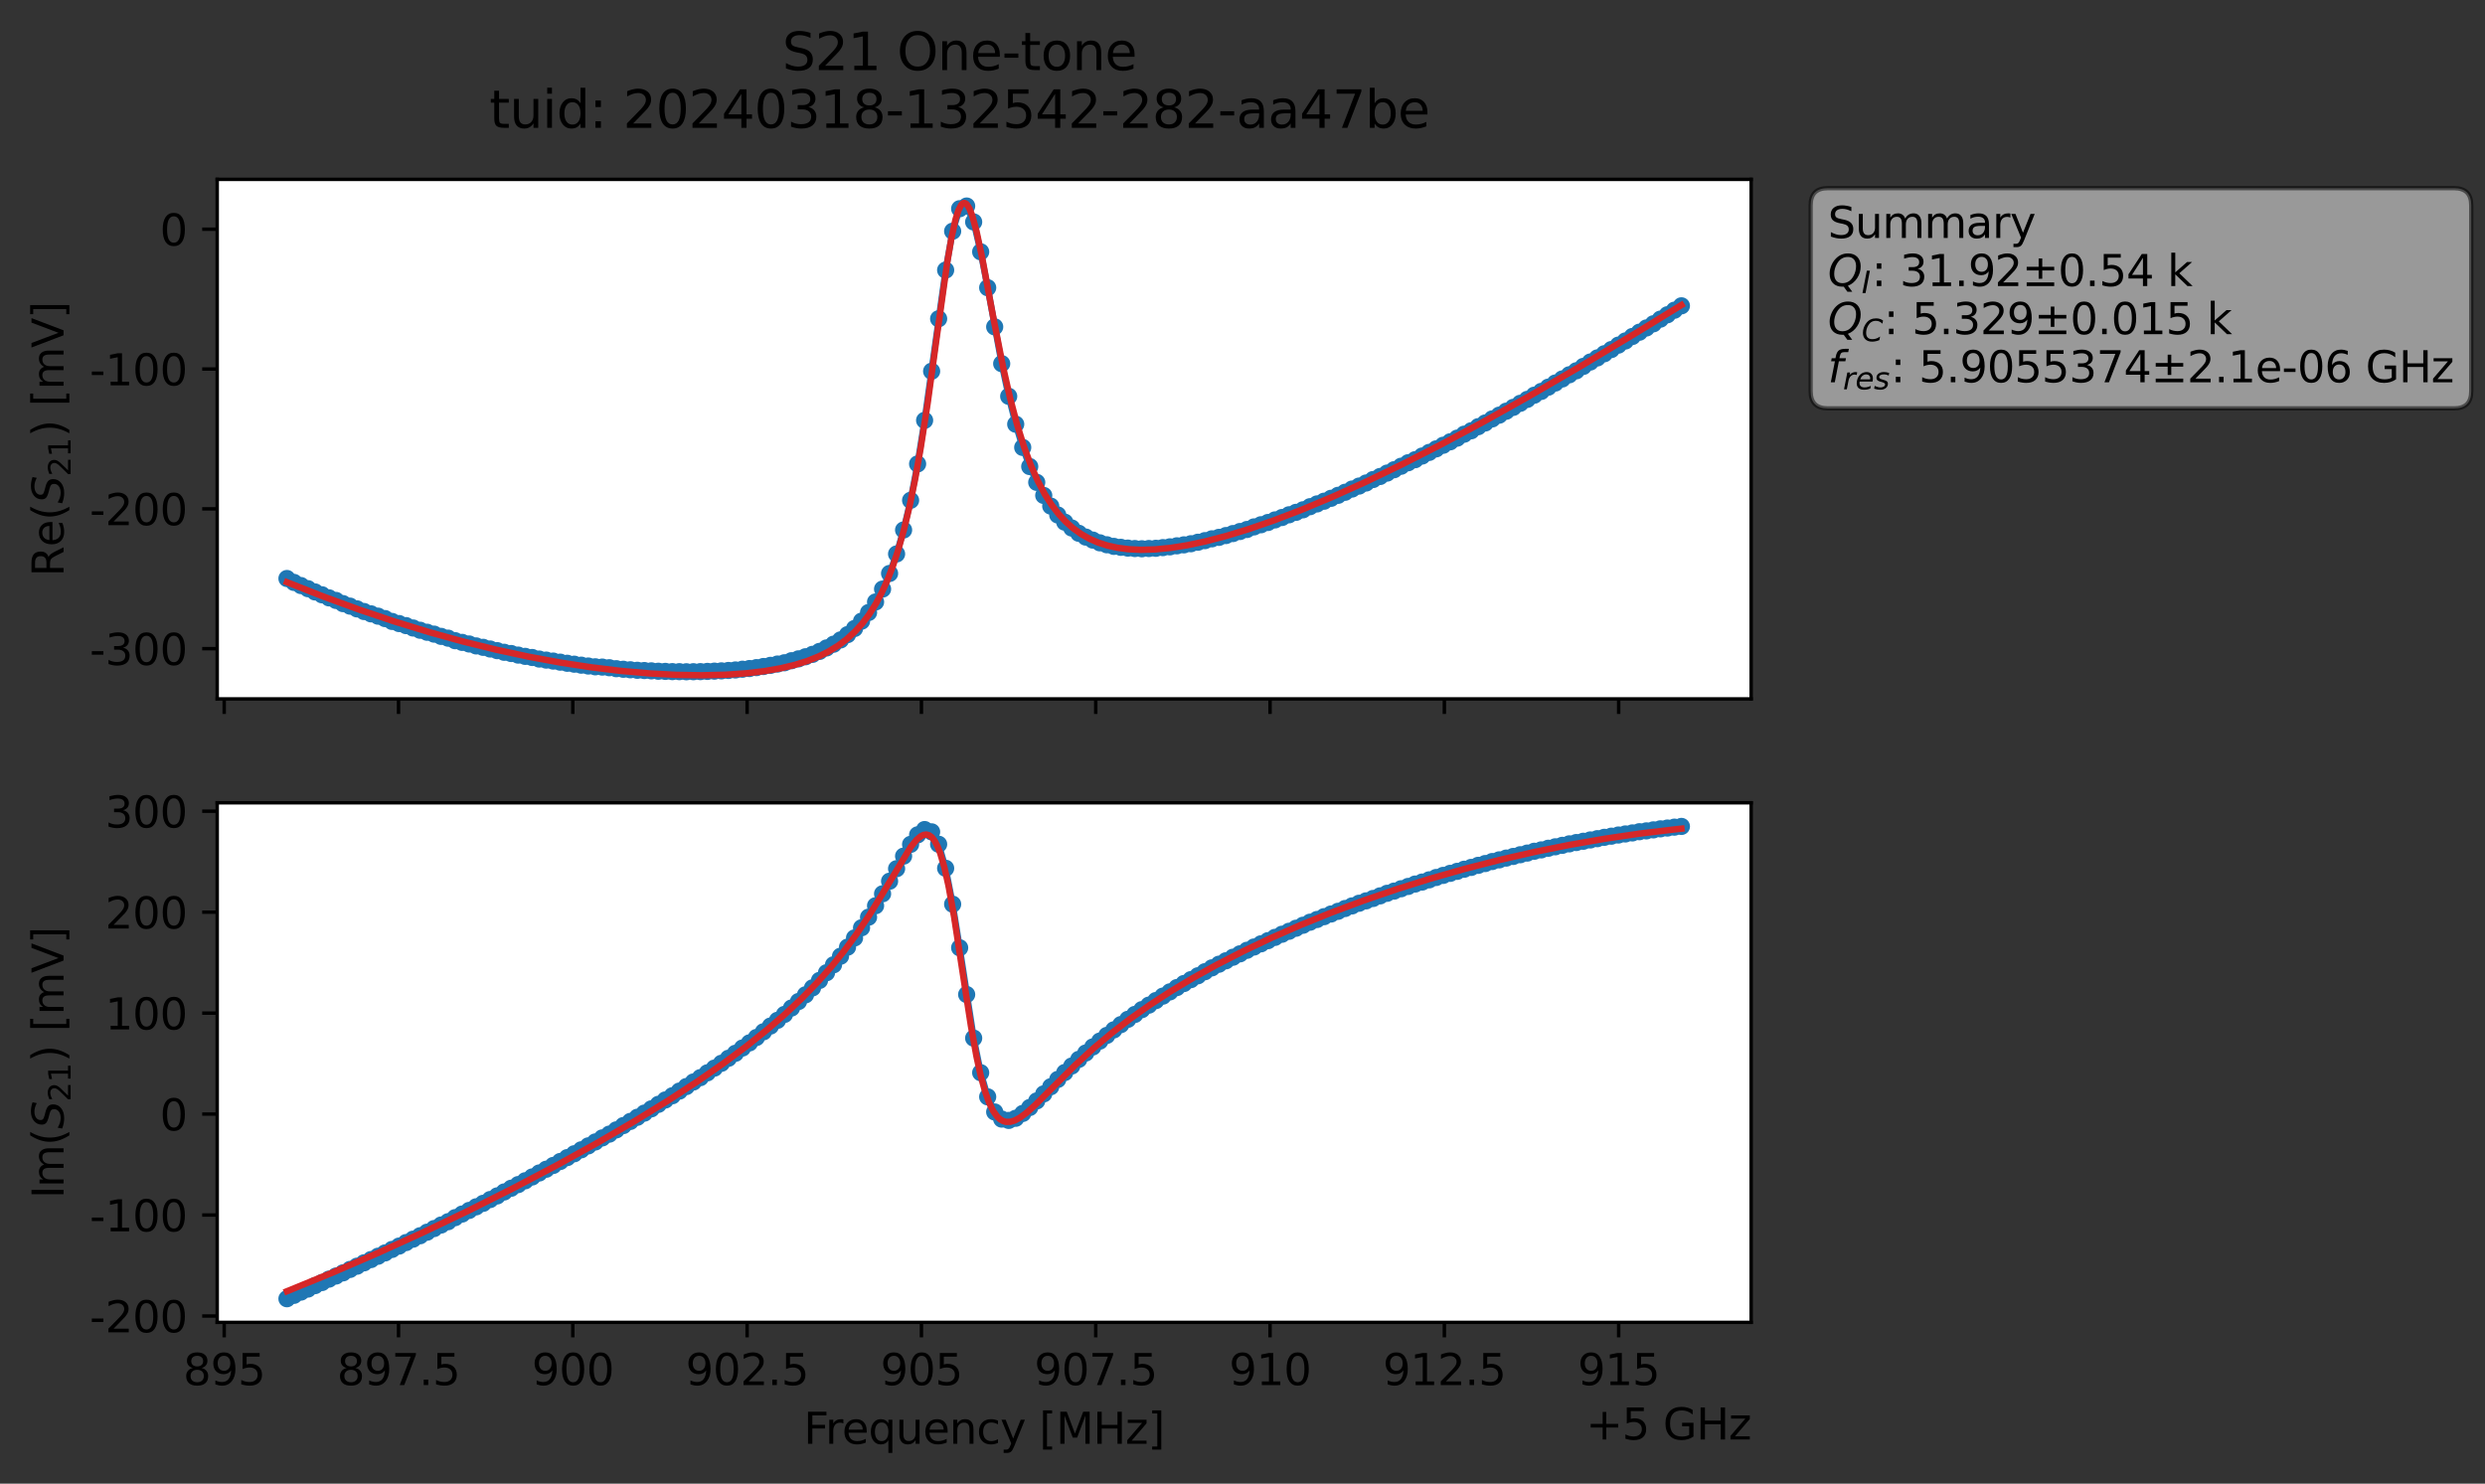 <?xml version="1.0" encoding="utf-8" standalone="no"?>
<!DOCTYPE svg PUBLIC "-//W3C//DTD SVG 1.1//EN"
  "http://www.w3.org/Graphics/SVG/1.1/DTD/svg11.dtd">
<svg xmlns:xlink="http://www.w3.org/1999/xlink" width="578.549pt" height="345.428pt" viewBox="0 0 578.549 345.428" xmlns="http://www.w3.org/2000/svg" version="1.1">
 <rect x="0" y="0" width="578.549" height="345.428" fill="#333333" stroke="none"/>
 <defs>
  <style type="text/css">*{stroke-linejoin: round; stroke-linecap: butt}</style>
 </defs>
 <g id="figure_1">
  <g id="patch_1">
   <path d="M 0 345.428 
L 578.549 345.428 
L 578.549 -0 
L 0 -0 
L 0 345.428 
z
" style="fill: none; opacity: 0"/>
  </g>
  <g id="axes_1">
   <g id="patch_2">
    <path d="M 50.573 162.72 
L 407.693 162.72 
L 407.693 41.76 
L 50.573 41.76 
z
" style="fill: #ffffff"/>
   </g>
   <g id="matplotlib.axis_1">
    <g id="xtick_1">
     <g id="line2d_1">
      <defs>
       <path id="m064273c0ec" d="M 0 0 
L 0 3.5 
" style="stroke: #000000; stroke-width: 0.8"/>
      </defs>
      <g>
       <use xlink:href="#m064273c0ec" x="52.197" y="162.72" style="stroke: #000000; stroke-width: 0.8"/>
      </g>
     </g>
    </g>
    <g id="xtick_2">
     <g id="line2d_2">
      <g>
       <use xlink:href="#m064273c0ec" x="92.779" y="162.72" style="stroke: #000000; stroke-width: 0.8"/>
      </g>
     </g>
    </g>
    <g id="xtick_3">
     <g id="line2d_3">
      <g>
       <use xlink:href="#m064273c0ec" x="133.36" y="162.72" style="stroke: #000000; stroke-width: 0.8"/>
      </g>
     </g>
    </g>
    <g id="xtick_4">
     <g id="line2d_4">
      <g>
       <use xlink:href="#m064273c0ec" x="173.942" y="162.72" style="stroke: #000000; stroke-width: 0.8"/>
      </g>
     </g>
    </g>
    <g id="xtick_5">
     <g id="line2d_5">
      <g>
       <use xlink:href="#m064273c0ec" x="214.524" y="162.72" style="stroke: #000000; stroke-width: 0.8"/>
      </g>
     </g>
    </g>
    <g id="xtick_6">
     <g id="line2d_6">
      <g>
       <use xlink:href="#m064273c0ec" x="255.106" y="162.72" style="stroke: #000000; stroke-width: 0.8"/>
      </g>
     </g>
    </g>
    <g id="xtick_7">
     <g id="line2d_7">
      <g>
       <use xlink:href="#m064273c0ec" x="295.688" y="162.72" style="stroke: #000000; stroke-width: 0.8"/>
      </g>
     </g>
    </g>
    <g id="xtick_8">
     <g id="line2d_8">
      <g>
       <use xlink:href="#m064273c0ec" x="336.269" y="162.72" style="stroke: #000000; stroke-width: 0.8"/>
      </g>
     </g>
    </g>
    <g id="xtick_9">
     <g id="line2d_9">
      <g>
       <use xlink:href="#m064273c0ec" x="376.851" y="162.72" style="stroke: #000000; stroke-width: 0.8"/>
      </g>
     </g>
    </g>
   </g>
   <g id="matplotlib.axis_2">
    <g id="ytick_1">
     <g id="line2d_10">
      <defs>
       <path id="m63726057b3" d="M 0 0 
L -3.5 0 
" style="stroke: #000000; stroke-width: 0.8"/>
      </defs>
      <g>
       <use xlink:href="#m63726057b3" x="50.573" y="151.023" style="stroke: #000000; stroke-width: 0.8"/>
      </g>
     </g>
     <g id="text_1">
      <!-- -300 -->
      <g transform="translate(20.878 154.823) scale(0.1 -0.1)">
       <defs>
        <path id="DejaVuSans-2d" d="M 313 2009 
L 1997 2009 
L 1997 1497 
L 313 1497 
L 313 2009 
z
" transform="scale(0.016)"/>
        <path id="DejaVuSans-33" d="M 2597 2516 
Q 3050 2419 3304 2112 
Q 3559 1806 3559 1356 
Q 3559 666 3084 287 
Q 2609 -91 1734 -91 
Q 1441 -91 1130 -33 
Q 819 25 488 141 
L 488 750 
Q 750 597 1062 519 
Q 1375 441 1716 441 
Q 2309 441 2620 675 
Q 2931 909 2931 1356 
Q 2931 1769 2642 2001 
Q 2353 2234 1838 2234 
L 1294 2234 
L 1294 2753 
L 1863 2753 
Q 2328 2753 2575 2939 
Q 2822 3125 2822 3475 
Q 2822 3834 2567 4026 
Q 2313 4219 1838 4219 
Q 1578 4219 1281 4162 
Q 984 4106 628 3988 
L 628 4550 
Q 988 4650 1302 4700 
Q 1616 4750 1894 4750 
Q 2613 4750 3031 4423 
Q 3450 4097 3450 3541 
Q 3450 3153 3228 2886 
Q 3006 2619 2597 2516 
z
" transform="scale(0.016)"/>
        <path id="DejaVuSans-30" d="M 2034 4250 
Q 1547 4250 1301 3770 
Q 1056 3291 1056 2328 
Q 1056 1369 1301 889 
Q 1547 409 2034 409 
Q 2525 409 2770 889 
Q 3016 1369 3016 2328 
Q 3016 3291 2770 3770 
Q 2525 4250 2034 4250 
z
M 2034 4750 
Q 2819 4750 3233 4129 
Q 3647 3509 3647 2328 
Q 3647 1150 3233 529 
Q 2819 -91 2034 -91 
Q 1250 -91 836 529 
Q 422 1150 422 2328 
Q 422 3509 836 4129 
Q 1250 4750 2034 4750 
z
" transform="scale(0.016)"/>
       </defs>
       <use xlink:href="#DejaVuSans-2d"/>
       <use xlink:href="#DejaVuSans-33" x="36.084"/>
       <use xlink:href="#DejaVuSans-30" x="99.707"/>
       <use xlink:href="#DejaVuSans-30" x="163.33"/>
      </g>
     </g>
    </g>
    <g id="ytick_2">
     <g id="line2d_11">
      <g>
       <use xlink:href="#m63726057b3" x="50.573" y="118.47" style="stroke: #000000; stroke-width: 0.8"/>
      </g>
     </g>
     <g id="text_2">
      <!-- -200 -->
      <g transform="translate(20.878 122.269) scale(0.1 -0.1)">
       <defs>
        <path id="DejaVuSans-32" d="M 1228 531 
L 3431 531 
L 3431 0 
L 469 0 
L 469 531 
Q 828 903 1448 1529 
Q 2069 2156 2228 2338 
Q 2531 2678 2651 2914 
Q 2772 3150 2772 3378 
Q 2772 3750 2511 3984 
Q 2250 4219 1831 4219 
Q 1534 4219 1204 4116 
Q 875 4013 500 3803 
L 500 4441 
Q 881 4594 1212 4672 
Q 1544 4750 1819 4750 
Q 2544 4750 2975 4387 
Q 3406 4025 3406 3419 
Q 3406 3131 3298 2873 
Q 3191 2616 2906 2266 
Q 2828 2175 2409 1742 
Q 1991 1309 1228 531 
z
" transform="scale(0.016)"/>
       </defs>
       <use xlink:href="#DejaVuSans-2d"/>
       <use xlink:href="#DejaVuSans-32" x="36.084"/>
       <use xlink:href="#DejaVuSans-30" x="99.707"/>
       <use xlink:href="#DejaVuSans-30" x="163.33"/>
      </g>
     </g>
    </g>
    <g id="ytick_3">
     <g id="line2d_12">
      <g>
       <use xlink:href="#m63726057b3" x="50.573" y="85.916" style="stroke: #000000; stroke-width: 0.8"/>
      </g>
     </g>
     <g id="text_3">
      <!-- -100 -->
      <g transform="translate(20.878 89.716) scale(0.1 -0.1)">
       <defs>
        <path id="DejaVuSans-31" d="M 794 531 
L 1825 531 
L 1825 4091 
L 703 3866 
L 703 4441 
L 1819 4666 
L 2450 4666 
L 2450 531 
L 3481 531 
L 3481 0 
L 794 0 
L 794 531 
z
" transform="scale(0.016)"/>
       </defs>
       <use xlink:href="#DejaVuSans-2d"/>
       <use xlink:href="#DejaVuSans-31" x="36.084"/>
       <use xlink:href="#DejaVuSans-30" x="99.707"/>
       <use xlink:href="#DejaVuSans-30" x="163.33"/>
      </g>
     </g>
    </g>
    <g id="ytick_4">
     <g id="line2d_13">
      <g>
       <use xlink:href="#m63726057b3" x="50.573" y="53.363" style="stroke: #000000; stroke-width: 0.8"/>
      </g>
     </g>
     <g id="text_4">
      <!-- 0 -->
      <g transform="translate(37.211 57.162) scale(0.1 -0.1)">
       <use xlink:href="#DejaVuSans-30"/>
      </g>
     </g>
    </g>
    <g id="text_5">
     <!-- Re$(S_{21})$ [mV] -->
     <g transform="translate(14.798 134.24) rotate(-90) scale(0.1 -0.1)">
      <defs>
       <path id="DejaVuSans-52" d="M 2841 2188 
Q 3044 2119 3236 1894 
Q 3428 1669 3622 1275 
L 4263 0 
L 3584 0 
L 2988 1197 
Q 2756 1666 2539 1819 
Q 2322 1972 1947 1972 
L 1259 1972 
L 1259 0 
L 628 0 
L 628 4666 
L 2053 4666 
Q 2853 4666 3247 4331 
Q 3641 3997 3641 3322 
Q 3641 2881 3436 2590 
Q 3231 2300 2841 2188 
z
M 1259 4147 
L 1259 2491 
L 2053 2491 
Q 2509 2491 2742 2702 
Q 2975 2913 2975 3322 
Q 2975 3731 2742 3939 
Q 2509 4147 2053 4147 
L 1259 4147 
z
" transform="scale(0.016)"/>
       <path id="DejaVuSans-65" d="M 3597 1894 
L 3597 1613 
L 953 1613 
Q 991 1019 1311 708 
Q 1631 397 2203 397 
Q 2534 397 2845 478 
Q 3156 559 3463 722 
L 3463 178 
Q 3153 47 2828 -22 
Q 2503 -91 2169 -91 
Q 1331 -91 842 396 
Q 353 884 353 1716 
Q 353 2575 817 3079 
Q 1281 3584 2069 3584 
Q 2775 3584 3186 3129 
Q 3597 2675 3597 1894 
z
M 3022 2063 
Q 3016 2534 2758 2815 
Q 2500 3097 2075 3097 
Q 1594 3097 1305 2825 
Q 1016 2553 972 2059 
L 3022 2063 
z
" transform="scale(0.016)"/>
       <path id="DejaVuSans-28" d="M 1984 4856 
Q 1566 4138 1362 3434 
Q 1159 2731 1159 2009 
Q 1159 1288 1364 580 
Q 1569 -128 1984 -844 
L 1484 -844 
Q 1016 -109 783 600 
Q 550 1309 550 2009 
Q 550 2706 781 3412 
Q 1013 4119 1484 4856 
L 1984 4856 
z
" transform="scale(0.016)"/>
       <path id="DejaVuSans-Oblique-53" d="M 3859 4513 
L 3738 3897 
Q 3422 4066 3111 4152 
Q 2800 4238 2509 4238 
Q 1944 4238 1609 3991 
Q 1275 3744 1275 3334 
Q 1275 3109 1398 2989 
Q 1522 2869 2034 2731 
L 2413 2638 
Q 3053 2472 3303 2217 
Q 3553 1963 3553 1503 
Q 3553 797 2998 353 
Q 2444 -91 1538 -91 
Q 1166 -91 791 -17 
Q 416 56 38 206 
L 166 856 
Q 513 641 861 531 
Q 1209 422 1556 422 
Q 2147 422 2503 684 
Q 2859 947 2859 1369 
Q 2859 1650 2717 1795 
Q 2575 1941 2106 2059 
L 1728 2156 
Q 1081 2325 845 2545 
Q 609 2766 609 3163 
Q 609 3859 1145 4304 
Q 1681 4750 2541 4750 
Q 2875 4750 3203 4690 
Q 3531 4631 3859 4513 
z
" transform="scale(0.016)"/>
       <path id="DejaVuSans-29" d="M 513 4856 
L 1013 4856 
Q 1481 4119 1714 3412 
Q 1947 2706 1947 2009 
Q 1947 1309 1714 600 
Q 1481 -109 1013 -844 
L 513 -844 
Q 928 -128 1133 580 
Q 1338 1288 1338 2009 
Q 1338 2731 1133 3434 
Q 928 4138 513 4856 
z
" transform="scale(0.016)"/>
       <path id="DejaVuSans-20" transform="scale(0.016)"/>
       <path id="DejaVuSans-5b" d="M 550 4863 
L 1875 4863 
L 1875 4416 
L 1125 4416 
L 1125 -397 
L 1875 -397 
L 1875 -844 
L 550 -844 
L 550 4863 
z
" transform="scale(0.016)"/>
       <path id="DejaVuSans-6d" d="M 3328 2828 
Q 3544 3216 3844 3400 
Q 4144 3584 4550 3584 
Q 5097 3584 5394 3201 
Q 5691 2819 5691 2113 
L 5691 0 
L 5113 0 
L 5113 2094 
Q 5113 2597 4934 2840 
Q 4756 3084 4391 3084 
Q 3944 3084 3684 2787 
Q 3425 2491 3425 1978 
L 3425 0 
L 2847 0 
L 2847 2094 
Q 2847 2600 2669 2842 
Q 2491 3084 2119 3084 
Q 1678 3084 1418 2786 
Q 1159 2488 1159 1978 
L 1159 0 
L 581 0 
L 581 3500 
L 1159 3500 
L 1159 2956 
Q 1356 3278 1631 3431 
Q 1906 3584 2284 3584 
Q 2666 3584 2933 3390 
Q 3200 3197 3328 2828 
z
" transform="scale(0.016)"/>
       <path id="DejaVuSans-56" d="M 1831 0 
L 50 4666 
L 709 4666 
L 2188 738 
L 3669 4666 
L 4325 4666 
L 2547 0 
L 1831 0 
z
" transform="scale(0.016)"/>
       <path id="DejaVuSans-5d" d="M 1947 4863 
L 1947 -844 
L 622 -844 
L 622 -397 
L 1369 -397 
L 1369 4416 
L 622 4416 
L 622 4863 
L 1947 4863 
z
" transform="scale(0.016)"/>
      </defs>
      <use xlink:href="#DejaVuSans-52" transform="translate(0 0.016)"/>
      <use xlink:href="#DejaVuSans-65" transform="translate(69.482 0.016)"/>
      <use xlink:href="#DejaVuSans-28" transform="translate(131.006 0.016)"/>
      <use xlink:href="#DejaVuSans-Oblique-53" transform="translate(170.02 0.016)"/>
      <use xlink:href="#DejaVuSans-32" transform="translate(233.496 -16.391) scale(0.7)"/>
      <use xlink:href="#DejaVuSans-31" transform="translate(278.032 -16.391) scale(0.7)"/>
      <use xlink:href="#DejaVuSans-29" transform="translate(325.303 0.016)"/>
      <use xlink:href="#DejaVuSans-20" transform="translate(364.316 0.016)"/>
      <use xlink:href="#DejaVuSans-5b" transform="translate(396.104 0.016)"/>
      <use xlink:href="#DejaVuSans-6d" transform="translate(435.117 0.016)"/>
      <use xlink:href="#DejaVuSans-56" transform="translate(532.529 0.016)"/>
      <use xlink:href="#DejaVuSans-5d" transform="translate(600.938 0.016)"/>
     </g>
    </g>
   </g>
   <g id="line2d_14">
    <path d="M 66.806 134.69 
L 68.438 135.598 
L 76.595 139.195 
L 78.226 139.797 
L 79.858 140.537 
L 92.909 145.179 
L 96.172 146.213 
L 99.435 147.204 
L 104.329 148.577 
L 105.96 149.166 
L 117.38 151.867 
L 123.906 153.079 
L 125.538 153.442 
L 136.958 155.064 
L 138.589 155.248 
L 141.852 155.46 
L 145.115 155.822 
L 151.641 156.191 
L 156.535 156.369 
L 164.692 156.321 
L 171.218 155.983 
L 176.112 155.437 
L 182.638 154.308 
L 189.163 152.351 
L 192.426 150.859 
L 194.058 149.991 
L 195.689 148.989 
L 197.321 147.757 
L 198.952 146.33 
L 200.583 144.619 
L 202.215 142.612 
L 203.846 140.155 
L 205.478 137.15 
L 207.109 133.513 
L 208.741 128.972 
L 210.372 123.394 
L 212.003 116.486 
L 213.635 108.015 
L 215.266 97.868 
L 220.161 62.89 
L 221.792 53.831 
L 223.423 48.593 
L 225.055 47.969 
L 226.686 51.677 
L 228.318 58.631 
L 229.949 66.985 
L 233.212 84.666 
L 234.843 92.27 
L 236.475 98.767 
L 238.106 104.175 
L 239.738 108.627 
L 241.369 112.305 
L 243.001 115.353 
L 244.632 117.832 
L 246.263 119.895 
L 247.895 121.574 
L 251.158 124.163 
L 252.789 125.046 
L 256.052 126.379 
L 259.315 127.209 
L 262.578 127.611 
L 265.841 127.765 
L 270.735 127.497 
L 275.629 126.855 
L 278.892 126.246 
L 285.418 124.688 
L 290.312 123.279 
L 293.575 122.173 
L 298.469 120.491 
L 311.521 115.325 
L 318.046 112.454 
L 322.941 110.144 
L 331.098 106.174 
L 344.149 99.343 
L 349.044 96.658 
L 362.095 89.18 
L 368.621 85.31 
L 373.515 82.361 
L 381.672 77.349 
L 388.198 73.283 
L 391.461 71.203 
L 391.461 71.203 
" clip-path="url(#p044cd7ba1e)" style="fill: none; stroke: #1f77b4; stroke-width: 1.5; stroke-linecap: square"/>
    <defs>
     <path id="m4b90094481" d="M 0 1.5 
C 0.398 1.5 0.779 1.342 1.061 1.061 
C 1.342 0.779 1.5 0.398 1.5 0 
C 1.5 -0.398 1.342 -0.779 1.061 -1.061 
C 0.779 -1.342 0.398 -1.5 0 -1.5 
C -0.398 -1.5 -0.779 -1.342 -1.061 -1.061 
C -1.342 -0.779 -1.5 -0.398 -1.5 0 
C -1.5 0.398 -1.342 0.779 -1.061 1.061 
C -0.779 1.342 -0.398 1.5 0 1.5 
z
" style="stroke: #1f77b4"/>
    </defs>
    <g clip-path="url(#p044cd7ba1e)">
     <use xlink:href="#m4b90094481" x="66.806" y="134.69" style="fill: #1f77b4; stroke: #1f77b4"/>
     <use xlink:href="#m4b90094481" x="68.438" y="135.598" style="fill: #1f77b4; stroke: #1f77b4"/>
     <use xlink:href="#m4b90094481" x="70.069" y="136.334" style="fill: #1f77b4; stroke: #1f77b4"/>
     <use xlink:href="#m4b90094481" x="71.7" y="137.061" style="fill: #1f77b4; stroke: #1f77b4"/>
     <use xlink:href="#m4b90094481" x="73.332" y="137.815" style="fill: #1f77b4; stroke: #1f77b4"/>
     <use xlink:href="#m4b90094481" x="74.963" y="138.483" style="fill: #1f77b4; stroke: #1f77b4"/>
     <use xlink:href="#m4b90094481" x="76.595" y="139.195" style="fill: #1f77b4; stroke: #1f77b4"/>
     <use xlink:href="#m4b90094481" x="78.226" y="139.797" style="fill: #1f77b4; stroke: #1f77b4"/>
     <use xlink:href="#m4b90094481" x="79.858" y="140.537" style="fill: #1f77b4; stroke: #1f77b4"/>
     <use xlink:href="#m4b90094481" x="81.489" y="141.123" style="fill: #1f77b4; stroke: #1f77b4"/>
     <use xlink:href="#m4b90094481" x="83.12" y="141.763" style="fill: #1f77b4; stroke: #1f77b4"/>
     <use xlink:href="#m4b90094481" x="84.752" y="142.378" style="fill: #1f77b4; stroke: #1f77b4"/>
     <use xlink:href="#m4b90094481" x="86.383" y="142.921" style="fill: #1f77b4; stroke: #1f77b4"/>
     <use xlink:href="#m4b90094481" x="88.015" y="143.458" style="fill: #1f77b4; stroke: #1f77b4"/>
     <use xlink:href="#m4b90094481" x="89.646" y="144.023" style="fill: #1f77b4; stroke: #1f77b4"/>
     <use xlink:href="#m4b90094481" x="91.278" y="144.687" style="fill: #1f77b4; stroke: #1f77b4"/>
     <use xlink:href="#m4b90094481" x="92.909" y="145.179" style="fill: #1f77b4; stroke: #1f77b4"/>
     <use xlink:href="#m4b90094481" x="94.54" y="145.657" style="fill: #1f77b4; stroke: #1f77b4"/>
     <use xlink:href="#m4b90094481" x="96.172" y="146.213" style="fill: #1f77b4; stroke: #1f77b4"/>
     <use xlink:href="#m4b90094481" x="97.803" y="146.737" style="fill: #1f77b4; stroke: #1f77b4"/>
     <use xlink:href="#m4b90094481" x="99.435" y="147.204" style="fill: #1f77b4; stroke: #1f77b4"/>
     <use xlink:href="#m4b90094481" x="101.066" y="147.643" style="fill: #1f77b4; stroke: #1f77b4"/>
     <use xlink:href="#m4b90094481" x="102.698" y="148.165" style="fill: #1f77b4; stroke: #1f77b4"/>
     <use xlink:href="#m4b90094481" x="104.329" y="148.577" style="fill: #1f77b4; stroke: #1f77b4"/>
     <use xlink:href="#m4b90094481" x="105.96" y="149.166" style="fill: #1f77b4; stroke: #1f77b4"/>
     <use xlink:href="#m4b90094481" x="107.592" y="149.563" style="fill: #1f77b4; stroke: #1f77b4"/>
     <use xlink:href="#m4b90094481" x="109.223" y="149.933" style="fill: #1f77b4; stroke: #1f77b4"/>
     <use xlink:href="#m4b90094481" x="110.855" y="150.382" style="fill: #1f77b4; stroke: #1f77b4"/>
     <use xlink:href="#m4b90094481" x="112.486" y="150.715" style="fill: #1f77b4; stroke: #1f77b4"/>
     <use xlink:href="#m4b90094481" x="114.118" y="151.102" style="fill: #1f77b4; stroke: #1f77b4"/>
     <use xlink:href="#m4b90094481" x="115.749" y="151.484" style="fill: #1f77b4; stroke: #1f77b4"/>
     <use xlink:href="#m4b90094481" x="117.38" y="151.867" style="fill: #1f77b4; stroke: #1f77b4"/>
     <use xlink:href="#m4b90094481" x="119.012" y="152.154" style="fill: #1f77b4; stroke: #1f77b4"/>
     <use xlink:href="#m4b90094481" x="120.643" y="152.521" style="fill: #1f77b4; stroke: #1f77b4"/>
     <use xlink:href="#m4b90094481" x="122.275" y="152.817" style="fill: #1f77b4; stroke: #1f77b4"/>
     <use xlink:href="#m4b90094481" x="123.906" y="153.079" style="fill: #1f77b4; stroke: #1f77b4"/>
     <use xlink:href="#m4b90094481" x="125.538" y="153.442" style="fill: #1f77b4; stroke: #1f77b4"/>
     <use xlink:href="#m4b90094481" x="127.169" y="153.686" style="fill: #1f77b4; stroke: #1f77b4"/>
     <use xlink:href="#m4b90094481" x="128.8" y="153.914" style="fill: #1f77b4; stroke: #1f77b4"/>
     <use xlink:href="#m4b90094481" x="130.432" y="154.167" style="fill: #1f77b4; stroke: #1f77b4"/>
     <use xlink:href="#m4b90094481" x="132.063" y="154.426" style="fill: #1f77b4; stroke: #1f77b4"/>
     <use xlink:href="#m4b90094481" x="133.695" y="154.639" style="fill: #1f77b4; stroke: #1f77b4"/>
     <use xlink:href="#m4b90094481" x="135.326" y="154.867" style="fill: #1f77b4; stroke: #1f77b4"/>
     <use xlink:href="#m4b90094481" x="136.958" y="155.064" style="fill: #1f77b4; stroke: #1f77b4"/>
     <use xlink:href="#m4b90094481" x="138.589" y="155.248" style="fill: #1f77b4; stroke: #1f77b4"/>
     <use xlink:href="#m4b90094481" x="140.221" y="155.313" style="fill: #1f77b4; stroke: #1f77b4"/>
     <use xlink:href="#m4b90094481" x="141.852" y="155.46" style="fill: #1f77b4; stroke: #1f77b4"/>
     <use xlink:href="#m4b90094481" x="143.483" y="155.683" style="fill: #1f77b4; stroke: #1f77b4"/>
     <use xlink:href="#m4b90094481" x="145.115" y="155.822" style="fill: #1f77b4; stroke: #1f77b4"/>
     <use xlink:href="#m4b90094481" x="146.746" y="155.939" style="fill: #1f77b4; stroke: #1f77b4"/>
     <use xlink:href="#m4b90094481" x="148.378" y="156.06" style="fill: #1f77b4; stroke: #1f77b4"/>
     <use xlink:href="#m4b90094481" x="150.009" y="156.117" style="fill: #1f77b4; stroke: #1f77b4"/>
     <use xlink:href="#m4b90094481" x="151.641" y="156.191" style="fill: #1f77b4; stroke: #1f77b4"/>
     <use xlink:href="#m4b90094481" x="153.272" y="156.283" style="fill: #1f77b4; stroke: #1f77b4"/>
     <use xlink:href="#m4b90094481" x="154.903" y="156.318" style="fill: #1f77b4; stroke: #1f77b4"/>
     <use xlink:href="#m4b90094481" x="156.535" y="156.369" style="fill: #1f77b4; stroke: #1f77b4"/>
     <use xlink:href="#m4b90094481" x="158.166" y="156.379" style="fill: #1f77b4; stroke: #1f77b4"/>
     <use xlink:href="#m4b90094481" x="159.798" y="156.404" style="fill: #1f77b4; stroke: #1f77b4"/>
     <use xlink:href="#m4b90094481" x="161.429" y="156.391" style="fill: #1f77b4; stroke: #1f77b4"/>
     <use xlink:href="#m4b90094481" x="163.061" y="156.371" style="fill: #1f77b4; stroke: #1f77b4"/>
     <use xlink:href="#m4b90094481" x="164.692" y="156.321" style="fill: #1f77b4; stroke: #1f77b4"/>
     <use xlink:href="#m4b90094481" x="166.323" y="156.257" style="fill: #1f77b4; stroke: #1f77b4"/>
     <use xlink:href="#m4b90094481" x="167.955" y="156.193" style="fill: #1f77b4; stroke: #1f77b4"/>
     <use xlink:href="#m4b90094481" x="169.586" y="156.101" style="fill: #1f77b4; stroke: #1f77b4"/>
     <use xlink:href="#m4b90094481" x="171.218" y="155.983" style="fill: #1f77b4; stroke: #1f77b4"/>
     <use xlink:href="#m4b90094481" x="172.849" y="155.811" style="fill: #1f77b4; stroke: #1f77b4"/>
     <use xlink:href="#m4b90094481" x="174.481" y="155.652" style="fill: #1f77b4; stroke: #1f77b4"/>
     <use xlink:href="#m4b90094481" x="176.112" y="155.437" style="fill: #1f77b4; stroke: #1f77b4"/>
     <use xlink:href="#m4b90094481" x="177.743" y="155.179" style="fill: #1f77b4; stroke: #1f77b4"/>
     <use xlink:href="#m4b90094481" x="179.375" y="154.91" style="fill: #1f77b4; stroke: #1f77b4"/>
     <use xlink:href="#m4b90094481" x="181.006" y="154.605" style="fill: #1f77b4; stroke: #1f77b4"/>
     <use xlink:href="#m4b90094481" x="182.638" y="154.308" style="fill: #1f77b4; stroke: #1f77b4"/>
     <use xlink:href="#m4b90094481" x="184.269" y="153.829" style="fill: #1f77b4; stroke: #1f77b4"/>
     <use xlink:href="#m4b90094481" x="185.901" y="153.399" style="fill: #1f77b4; stroke: #1f77b4"/>
     <use xlink:href="#m4b90094481" x="187.532" y="152.91" style="fill: #1f77b4; stroke: #1f77b4"/>
     <use xlink:href="#m4b90094481" x="189.163" y="152.351" style="fill: #1f77b4; stroke: #1f77b4"/>
     <use xlink:href="#m4b90094481" x="190.795" y="151.662" style="fill: #1f77b4; stroke: #1f77b4"/>
     <use xlink:href="#m4b90094481" x="192.426" y="150.859" style="fill: #1f77b4; stroke: #1f77b4"/>
     <use xlink:href="#m4b90094481" x="194.058" y="149.991" style="fill: #1f77b4; stroke: #1f77b4"/>
     <use xlink:href="#m4b90094481" x="195.689" y="148.989" style="fill: #1f77b4; stroke: #1f77b4"/>
     <use xlink:href="#m4b90094481" x="197.321" y="147.757" style="fill: #1f77b4; stroke: #1f77b4"/>
     <use xlink:href="#m4b90094481" x="198.952" y="146.33" style="fill: #1f77b4; stroke: #1f77b4"/>
     <use xlink:href="#m4b90094481" x="200.583" y="144.619" style="fill: #1f77b4; stroke: #1f77b4"/>
     <use xlink:href="#m4b90094481" x="202.215" y="142.612" style="fill: #1f77b4; stroke: #1f77b4"/>
     <use xlink:href="#m4b90094481" x="203.846" y="140.155" style="fill: #1f77b4; stroke: #1f77b4"/>
     <use xlink:href="#m4b90094481" x="205.478" y="137.15" style="fill: #1f77b4; stroke: #1f77b4"/>
     <use xlink:href="#m4b90094481" x="207.109" y="133.513" style="fill: #1f77b4; stroke: #1f77b4"/>
     <use xlink:href="#m4b90094481" x="208.741" y="128.972" style="fill: #1f77b4; stroke: #1f77b4"/>
     <use xlink:href="#m4b90094481" x="210.372" y="123.394" style="fill: #1f77b4; stroke: #1f77b4"/>
     <use xlink:href="#m4b90094481" x="212.003" y="116.486" style="fill: #1f77b4; stroke: #1f77b4"/>
     <use xlink:href="#m4b90094481" x="213.635" y="108.015" style="fill: #1f77b4; stroke: #1f77b4"/>
     <use xlink:href="#m4b90094481" x="215.266" y="97.868" style="fill: #1f77b4; stroke: #1f77b4"/>
     <use xlink:href="#m4b90094481" x="216.898" y="86.43" style="fill: #1f77b4; stroke: #1f77b4"/>
     <use xlink:href="#m4b90094481" x="218.529" y="74.212" style="fill: #1f77b4; stroke: #1f77b4"/>
     <use xlink:href="#m4b90094481" x="220.161" y="62.89" style="fill: #1f77b4; stroke: #1f77b4"/>
     <use xlink:href="#m4b90094481" x="221.792" y="53.831" style="fill: #1f77b4; stroke: #1f77b4"/>
     <use xlink:href="#m4b90094481" x="223.423" y="48.593" style="fill: #1f77b4; stroke: #1f77b4"/>
     <use xlink:href="#m4b90094481" x="225.055" y="47.969" style="fill: #1f77b4; stroke: #1f77b4"/>
     <use xlink:href="#m4b90094481" x="226.686" y="51.677" style="fill: #1f77b4; stroke: #1f77b4"/>
     <use xlink:href="#m4b90094481" x="228.318" y="58.631" style="fill: #1f77b4; stroke: #1f77b4"/>
     <use xlink:href="#m4b90094481" x="229.949" y="66.985" style="fill: #1f77b4; stroke: #1f77b4"/>
     <use xlink:href="#m4b90094481" x="231.581" y="76.1" style="fill: #1f77b4; stroke: #1f77b4"/>
     <use xlink:href="#m4b90094481" x="233.212" y="84.666" style="fill: #1f77b4; stroke: #1f77b4"/>
     <use xlink:href="#m4b90094481" x="234.843" y="92.27" style="fill: #1f77b4; stroke: #1f77b4"/>
     <use xlink:href="#m4b90094481" x="236.475" y="98.767" style="fill: #1f77b4; stroke: #1f77b4"/>
     <use xlink:href="#m4b90094481" x="238.106" y="104.175" style="fill: #1f77b4; stroke: #1f77b4"/>
     <use xlink:href="#m4b90094481" x="239.738" y="108.627" style="fill: #1f77b4; stroke: #1f77b4"/>
     <use xlink:href="#m4b90094481" x="241.369" y="112.305" style="fill: #1f77b4; stroke: #1f77b4"/>
     <use xlink:href="#m4b90094481" x="243.001" y="115.353" style="fill: #1f77b4; stroke: #1f77b4"/>
     <use xlink:href="#m4b90094481" x="244.632" y="117.832" style="fill: #1f77b4; stroke: #1f77b4"/>
     <use xlink:href="#m4b90094481" x="246.263" y="119.895" style="fill: #1f77b4; stroke: #1f77b4"/>
     <use xlink:href="#m4b90094481" x="247.895" y="121.574" style="fill: #1f77b4; stroke: #1f77b4"/>
     <use xlink:href="#m4b90094481" x="249.526" y="122.939" style="fill: #1f77b4; stroke: #1f77b4"/>
     <use xlink:href="#m4b90094481" x="251.158" y="124.163" style="fill: #1f77b4; stroke: #1f77b4"/>
     <use xlink:href="#m4b90094481" x="252.789" y="125.046" style="fill: #1f77b4; stroke: #1f77b4"/>
     <use xlink:href="#m4b90094481" x="254.421" y="125.744" style="fill: #1f77b4; stroke: #1f77b4"/>
     <use xlink:href="#m4b90094481" x="256.052" y="126.379" style="fill: #1f77b4; stroke: #1f77b4"/>
     <use xlink:href="#m4b90094481" x="257.683" y="126.834" style="fill: #1f77b4; stroke: #1f77b4"/>
     <use xlink:href="#m4b90094481" x="259.315" y="127.209" style="fill: #1f77b4; stroke: #1f77b4"/>
     <use xlink:href="#m4b90094481" x="260.946" y="127.429" style="fill: #1f77b4; stroke: #1f77b4"/>
     <use xlink:href="#m4b90094481" x="262.578" y="127.611" style="fill: #1f77b4; stroke: #1f77b4"/>
     <use xlink:href="#m4b90094481" x="264.209" y="127.711" style="fill: #1f77b4; stroke: #1f77b4"/>
     <use xlink:href="#m4b90094481" x="265.841" y="127.765" style="fill: #1f77b4; stroke: #1f77b4"/>
     <use xlink:href="#m4b90094481" x="267.472" y="127.705" style="fill: #1f77b4; stroke: #1f77b4"/>
     <use xlink:href="#m4b90094481" x="269.103" y="127.655" style="fill: #1f77b4; stroke: #1f77b4"/>
     <use xlink:href="#m4b90094481" x="270.735" y="127.497" style="fill: #1f77b4; stroke: #1f77b4"/>
     <use xlink:href="#m4b90094481" x="272.366" y="127.318" style="fill: #1f77b4; stroke: #1f77b4"/>
     <use xlink:href="#m4b90094481" x="273.998" y="127.079" style="fill: #1f77b4; stroke: #1f77b4"/>
     <use xlink:href="#m4b90094481" x="275.629" y="126.855" style="fill: #1f77b4; stroke: #1f77b4"/>
     <use xlink:href="#m4b90094481" x="277.261" y="126.592" style="fill: #1f77b4; stroke: #1f77b4"/>
     <use xlink:href="#m4b90094481" x="278.892" y="126.246" style="fill: #1f77b4; stroke: #1f77b4"/>
     <use xlink:href="#m4b90094481" x="280.523" y="125.873" style="fill: #1f77b4; stroke: #1f77b4"/>
     <use xlink:href="#m4b90094481" x="282.155" y="125.447" style="fill: #1f77b4; stroke: #1f77b4"/>
     <use xlink:href="#m4b90094481" x="283.786" y="125.111" style="fill: #1f77b4; stroke: #1f77b4"/>
     <use xlink:href="#m4b90094481" x="285.418" y="124.688" style="fill: #1f77b4; stroke: #1f77b4"/>
     <use xlink:href="#m4b90094481" x="287.049" y="124.225" style="fill: #1f77b4; stroke: #1f77b4"/>
     <use xlink:href="#m4b90094481" x="288.681" y="123.749" style="fill: #1f77b4; stroke: #1f77b4"/>
     <use xlink:href="#m4b90094481" x="290.312" y="123.279" style="fill: #1f77b4; stroke: #1f77b4"/>
     <use xlink:href="#m4b90094481" x="291.943" y="122.678" style="fill: #1f77b4; stroke: #1f77b4"/>
     <use xlink:href="#m4b90094481" x="293.575" y="122.173" style="fill: #1f77b4; stroke: #1f77b4"/>
     <use xlink:href="#m4b90094481" x="295.206" y="121.649" style="fill: #1f77b4; stroke: #1f77b4"/>
     <use xlink:href="#m4b90094481" x="296.838" y="121.049" style="fill: #1f77b4; stroke: #1f77b4"/>
     <use xlink:href="#m4b90094481" x="298.469" y="120.491" style="fill: #1f77b4; stroke: #1f77b4"/>
     <use xlink:href="#m4b90094481" x="300.101" y="119.857" style="fill: #1f77b4; stroke: #1f77b4"/>
     <use xlink:href="#m4b90094481" x="301.732" y="119.291" style="fill: #1f77b4; stroke: #1f77b4"/>
     <use xlink:href="#m4b90094481" x="303.363" y="118.695" style="fill: #1f77b4; stroke: #1f77b4"/>
     <use xlink:href="#m4b90094481" x="304.995" y="117.967" style="fill: #1f77b4; stroke: #1f77b4"/>
     <use xlink:href="#m4b90094481" x="306.626" y="117.326" style="fill: #1f77b4; stroke: #1f77b4"/>
     <use xlink:href="#m4b90094481" x="308.258" y="116.696" style="fill: #1f77b4; stroke: #1f77b4"/>
     <use xlink:href="#m4b90094481" x="309.889" y="116.019" style="fill: #1f77b4; stroke: #1f77b4"/>
     <use xlink:href="#m4b90094481" x="311.521" y="115.325" style="fill: #1f77b4; stroke: #1f77b4"/>
     <use xlink:href="#m4b90094481" x="313.152" y="114.615" style="fill: #1f77b4; stroke: #1f77b4"/>
     <use xlink:href="#m4b90094481" x="314.784" y="113.859" style="fill: #1f77b4; stroke: #1f77b4"/>
     <use xlink:href="#m4b90094481" x="316.415" y="113.168" style="fill: #1f77b4; stroke: #1f77b4"/>
     <use xlink:href="#m4b90094481" x="318.046" y="112.454" style="fill: #1f77b4; stroke: #1f77b4"/>
     <use xlink:href="#m4b90094481" x="319.678" y="111.646" style="fill: #1f77b4; stroke: #1f77b4"/>
     <use xlink:href="#m4b90094481" x="321.309" y="110.935" style="fill: #1f77b4; stroke: #1f77b4"/>
     <use xlink:href="#m4b90094481" x="322.941" y="110.144" style="fill: #1f77b4; stroke: #1f77b4"/>
     <use xlink:href="#m4b90094481" x="324.572" y="109.364" style="fill: #1f77b4; stroke: #1f77b4"/>
     <use xlink:href="#m4b90094481" x="326.204" y="108.552" style="fill: #1f77b4; stroke: #1f77b4"/>
     <use xlink:href="#m4b90094481" x="327.835" y="107.741" style="fill: #1f77b4; stroke: #1f77b4"/>
     <use xlink:href="#m4b90094481" x="329.466" y="107.03" style="fill: #1f77b4; stroke: #1f77b4"/>
     <use xlink:href="#m4b90094481" x="331.098" y="106.174" style="fill: #1f77b4; stroke: #1f77b4"/>
     <use xlink:href="#m4b90094481" x="332.729" y="105.334" style="fill: #1f77b4; stroke: #1f77b4"/>
     <use xlink:href="#m4b90094481" x="334.361" y="104.509" style="fill: #1f77b4; stroke: #1f77b4"/>
     <use xlink:href="#m4b90094481" x="335.992" y="103.671" style="fill: #1f77b4; stroke: #1f77b4"/>
     <use xlink:href="#m4b90094481" x="337.624" y="102.862" style="fill: #1f77b4; stroke: #1f77b4"/>
     <use xlink:href="#m4b90094481" x="339.255" y="102.011" style="fill: #1f77b4; stroke: #1f77b4"/>
     <use xlink:href="#m4b90094481" x="340.886" y="101.09" style="fill: #1f77b4; stroke: #1f77b4"/>
     <use xlink:href="#m4b90094481" x="342.518" y="100.295" style="fill: #1f77b4; stroke: #1f77b4"/>
     <use xlink:href="#m4b90094481" x="344.149" y="99.343" style="fill: #1f77b4; stroke: #1f77b4"/>
     <use xlink:href="#m4b90094481" x="345.781" y="98.48" style="fill: #1f77b4; stroke: #1f77b4"/>
     <use xlink:href="#m4b90094481" x="347.412" y="97.535" style="fill: #1f77b4; stroke: #1f77b4"/>
     <use xlink:href="#m4b90094481" x="349.044" y="96.658" style="fill: #1f77b4; stroke: #1f77b4"/>
     <use xlink:href="#m4b90094481" x="350.675" y="95.737" style="fill: #1f77b4; stroke: #1f77b4"/>
     <use xlink:href="#m4b90094481" x="352.306" y="94.847" style="fill: #1f77b4; stroke: #1f77b4"/>
     <use xlink:href="#m4b90094481" x="353.938" y="93.9" style="fill: #1f77b4; stroke: #1f77b4"/>
     <use xlink:href="#m4b90094481" x="355.569" y="92.987" style="fill: #1f77b4; stroke: #1f77b4"/>
     <use xlink:href="#m4b90094481" x="357.201" y="92.013" style="fill: #1f77b4; stroke: #1f77b4"/>
     <use xlink:href="#m4b90094481" x="358.832" y="91.131" style="fill: #1f77b4; stroke: #1f77b4"/>
     <use xlink:href="#m4b90094481" x="360.464" y="90.144" style="fill: #1f77b4; stroke: #1f77b4"/>
     <use xlink:href="#m4b90094481" x="362.095" y="89.18" style="fill: #1f77b4; stroke: #1f77b4"/>
     <use xlink:href="#m4b90094481" x="363.726" y="88.232" style="fill: #1f77b4; stroke: #1f77b4"/>
     <use xlink:href="#m4b90094481" x="365.358" y="87.259" style="fill: #1f77b4; stroke: #1f77b4"/>
     <use xlink:href="#m4b90094481" x="366.989" y="86.329" style="fill: #1f77b4; stroke: #1f77b4"/>
     <use xlink:href="#m4b90094481" x="368.621" y="85.31" style="fill: #1f77b4; stroke: #1f77b4"/>
     <use xlink:href="#m4b90094481" x="370.252" y="84.286" style="fill: #1f77b4; stroke: #1f77b4"/>
     <use xlink:href="#m4b90094481" x="371.884" y="83.332" style="fill: #1f77b4; stroke: #1f77b4"/>
     <use xlink:href="#m4b90094481" x="373.515" y="82.361" style="fill: #1f77b4; stroke: #1f77b4"/>
     <use xlink:href="#m4b90094481" x="375.146" y="81.382" style="fill: #1f77b4; stroke: #1f77b4"/>
     <use xlink:href="#m4b90094481" x="376.778" y="80.356" style="fill: #1f77b4; stroke: #1f77b4"/>
     <use xlink:href="#m4b90094481" x="378.409" y="79.386" style="fill: #1f77b4; stroke: #1f77b4"/>
     <use xlink:href="#m4b90094481" x="380.041" y="78.343" style="fill: #1f77b4; stroke: #1f77b4"/>
     <use xlink:href="#m4b90094481" x="381.672" y="77.349" style="fill: #1f77b4; stroke: #1f77b4"/>
     <use xlink:href="#m4b90094481" x="383.304" y="76.357" style="fill: #1f77b4; stroke: #1f77b4"/>
     <use xlink:href="#m4b90094481" x="384.935" y="75.388" style="fill: #1f77b4; stroke: #1f77b4"/>
     <use xlink:href="#m4b90094481" x="386.566" y="74.302" style="fill: #1f77b4; stroke: #1f77b4"/>
     <use xlink:href="#m4b90094481" x="388.198" y="73.283" style="fill: #1f77b4; stroke: #1f77b4"/>
     <use xlink:href="#m4b90094481" x="389.829" y="72.227" style="fill: #1f77b4; stroke: #1f77b4"/>
     <use xlink:href="#m4b90094481" x="391.461" y="71.203" style="fill: #1f77b4; stroke: #1f77b4"/>
    </g>
   </g>
   <g id="line2d_15">
    <path d="M 66.806 135.551 
L 75.256 138.877 
L 83.705 141.962 
L 91.83 144.694 
L 99.954 147.186 
L 107.754 149.345 
L 115.553 151.269 
L 123.028 152.884 
L 130.502 154.267 
L 137.652 155.363 
L 144.476 156.192 
L 151.301 156.794 
L 157.475 157.123 
L 163.325 157.221 
L 168.85 157.091 
L 173.724 156.756 
L 177.949 156.256 
L 181.849 155.572 
L 185.099 154.788 
L 188.024 153.867 
L 190.623 152.825 
L 192.898 151.692 
L 195.173 150.292 
L 197.123 148.821 
L 199.073 147.032 
L 200.698 145.235 
L 202.323 143.09 
L 203.948 140.513 
L 205.247 138.069 
L 206.547 135.214 
L 207.847 131.868 
L 209.147 127.939 
L 210.447 123.324 
L 211.747 117.911 
L 213.047 111.6 
L 214.347 104.316 
L 215.972 93.853 
L 218.247 77.336 
L 220.521 61.165 
L 221.496 55.459 
L 222.471 51.06 
L 223.121 49.01 
L 223.771 47.736 
L 224.096 47.398 
L 224.421 47.258 
L 224.746 47.314 
L 225.071 47.56 
L 225.721 48.594 
L 226.371 50.283 
L 227.346 53.835 
L 228.646 59.917 
L 231.246 73.859 
L 233.521 85.42 
L 235.146 92.598 
L 236.77 98.773 
L 238.395 104 
L 240.02 108.386 
L 241.645 112.047 
L 243.27 115.098 
L 244.895 117.635 
L 246.52 119.744 
L 248.145 121.493 
L 249.77 122.941 
L 251.72 124.345 
L 253.669 125.448 
L 255.619 126.302 
L 257.894 127.036 
L 260.169 127.536 
L 262.769 127.874 
L 265.694 128.009 
L 268.943 127.912 
L 272.518 127.561 
L 276.418 126.943 
L 280.643 126.047 
L 285.517 124.776 
L 290.717 123.188 
L 296.567 121.167 
L 303.066 118.675 
L 310.216 115.684 
L 318.015 112.166 
L 326.465 108.097 
L 335.564 103.458 
L 345.314 98.233 
L 356.038 92.229 
L 368.062 85.231 
L 381.711 77.019 
L 391.461 71.021 
L 391.461 71.021 
" clip-path="url(#p044cd7ba1e)" style="fill: none; stroke: #d62728; stroke-width: 1.5; stroke-linecap: square"/>
   </g>
   <g id="patch_3">
    <path d="M 50.573 162.72 
L 50.573 41.76 
" style="fill: none; stroke: #000000; stroke-width: 0.8; stroke-linejoin: miter; stroke-linecap: square"/>
   </g>
   <g id="patch_4">
    <path d="M 407.693 162.72 
L 407.693 41.76 
" style="fill: none; stroke: #000000; stroke-width: 0.8; stroke-linejoin: miter; stroke-linecap: square"/>
   </g>
   <g id="patch_5">
    <path d="M 50.573 162.72 
L 407.693 162.72 
" style="fill: none; stroke: #000000; stroke-width: 0.8; stroke-linejoin: miter; stroke-linecap: square"/>
   </g>
   <g id="patch_6">
    <path d="M 50.573 41.76 
L 407.693 41.76 
" style="fill: none; stroke: #000000; stroke-width: 0.8; stroke-linejoin: miter; stroke-linecap: square"/>
   </g>
   <g id="text_6">
    <g id="patch_7">
     <path d="M 425.549 95.08 
L 571.349 95.08 
Q 575.349 95.08 575.349 91.08 
L 575.349 47.808 
Q 575.349 43.808 571.349 43.808 
L 425.549 43.808 
Q 421.549 43.808 421.549 47.808 
L 421.549 91.08 
Q 421.549 95.08 425.549 95.08 
z
" style="fill: #ffffff; opacity: 0.5; stroke: #000000; stroke-linejoin: miter"/>
    </g>
    <!-- Summary -->
    <g transform="translate(425.549 55.406) scale(0.1 -0.1)">
     <defs>
      <path id="DejaVuSans-53" d="M 3425 4513 
L 3425 3897 
Q 3066 4069 2747 4153 
Q 2428 4238 2131 4238 
Q 1616 4238 1336 4038 
Q 1056 3838 1056 3469 
Q 1056 3159 1242 3001 
Q 1428 2844 1947 2747 
L 2328 2669 
Q 3034 2534 3370 2195 
Q 3706 1856 3706 1288 
Q 3706 609 3251 259 
Q 2797 -91 1919 -91 
Q 1588 -91 1214 -16 
Q 841 59 441 206 
L 441 856 
Q 825 641 1194 531 
Q 1563 422 1919 422 
Q 2459 422 2753 634 
Q 3047 847 3047 1241 
Q 3047 1584 2836 1778 
Q 2625 1972 2144 2069 
L 1759 2144 
Q 1053 2284 737 2584 
Q 422 2884 422 3419 
Q 422 4038 858 4394 
Q 1294 4750 2059 4750 
Q 2388 4750 2728 4690 
Q 3069 4631 3425 4513 
z
" transform="scale(0.016)"/>
      <path id="DejaVuSans-75" d="M 544 1381 
L 544 3500 
L 1119 3500 
L 1119 1403 
Q 1119 906 1312 657 
Q 1506 409 1894 409 
Q 2359 409 2629 706 
Q 2900 1003 2900 1516 
L 2900 3500 
L 3475 3500 
L 3475 0 
L 2900 0 
L 2900 538 
Q 2691 219 2414 64 
Q 2138 -91 1772 -91 
Q 1169 -91 856 284 
Q 544 659 544 1381 
z
M 1991 3584 
L 1991 3584 
z
" transform="scale(0.016)"/>
      <path id="DejaVuSans-61" d="M 2194 1759 
Q 1497 1759 1228 1600 
Q 959 1441 959 1056 
Q 959 750 1161 570 
Q 1363 391 1709 391 
Q 2188 391 2477 730 
Q 2766 1069 2766 1631 
L 2766 1759 
L 2194 1759 
z
M 3341 1997 
L 3341 0 
L 2766 0 
L 2766 531 
Q 2569 213 2275 61 
Q 1981 -91 1556 -91 
Q 1019 -91 701 211 
Q 384 513 384 1019 
Q 384 1609 779 1909 
Q 1175 2209 1959 2209 
L 2766 2209 
L 2766 2266 
Q 2766 2663 2505 2880 
Q 2244 3097 1772 3097 
Q 1472 3097 1187 3025 
Q 903 2953 641 2809 
L 641 3341 
Q 956 3463 1253 3523 
Q 1550 3584 1831 3584 
Q 2591 3584 2966 3190 
Q 3341 2797 3341 1997 
z
" transform="scale(0.016)"/>
      <path id="DejaVuSans-72" d="M 2631 2963 
Q 2534 3019 2420 3045 
Q 2306 3072 2169 3072 
Q 1681 3072 1420 2755 
Q 1159 2438 1159 1844 
L 1159 0 
L 581 0 
L 581 3500 
L 1159 3500 
L 1159 2956 
Q 1341 3275 1631 3429 
Q 1922 3584 2338 3584 
Q 2397 3584 2469 3576 
Q 2541 3569 2628 3553 
L 2631 2963 
z
" transform="scale(0.016)"/>
      <path id="DejaVuSans-79" d="M 2059 -325 
Q 1816 -950 1584 -1140 
Q 1353 -1331 966 -1331 
L 506 -1331 
L 506 -850 
L 844 -850 
Q 1081 -850 1212 -737 
Q 1344 -625 1503 -206 
L 1606 56 
L 191 3500 
L 800 3500 
L 1894 763 
L 2988 3500 
L 3597 3500 
L 2059 -325 
z
" transform="scale(0.016)"/>
     </defs>
     <use xlink:href="#DejaVuSans-53"/>
     <use xlink:href="#DejaVuSans-75" x="63.477"/>
     <use xlink:href="#DejaVuSans-6d" x="126.855"/>
     <use xlink:href="#DejaVuSans-6d" x="224.268"/>
     <use xlink:href="#DejaVuSans-61" x="321.68"/>
     <use xlink:href="#DejaVuSans-72" x="382.959"/>
     <use xlink:href="#DejaVuSans-79" x="424.072"/>
    </g>
    <!-- $Q_I$: 31.92$\pm$0.54 k -->
    <g transform="translate(425.549 66.604) scale(0.1 -0.1)">
     <defs>
      <path id="DejaVuSans-Oblique-51" d="M 2309 -84 
Q 2275 -88 2237 -89 
Q 2200 -91 2125 -91 
Q 1250 -91 756 411 
Q 263 913 263 1797 
Q 263 2319 452 2844 
Q 641 3369 978 3788 
Q 1369 4269 1858 4509 
Q 2347 4750 2938 4750 
Q 3794 4750 4287 4245 
Q 4781 3741 4781 2869 
Q 4781 1928 4265 1147 
Q 3750 366 2919 44 
L 3553 -825 
L 2847 -825 
L 2309 -84 
z
M 2919 4238 
Q 2400 4238 2003 3986 
Q 1606 3734 1313 3219 
Q 1125 2891 1026 2522 
Q 928 2153 928 1778 
Q 928 1128 1239 775 
Q 1550 422 2119 422 
Q 2631 422 3032 676 
Q 3434 931 3719 1434 
Q 3909 1772 4009 2142 
Q 4109 2513 4109 2881 
Q 4109 3528 3796 3883 
Q 3484 4238 2919 4238 
z
" transform="scale(0.016)"/>
      <path id="DejaVuSans-Oblique-49" d="M 1081 4666 
L 1716 4666 
L 806 0 
L 172 0 
L 1081 4666 
z
" transform="scale(0.016)"/>
      <path id="DejaVuSans-3a" d="M 750 794 
L 1409 794 
L 1409 0 
L 750 0 
L 750 794 
z
M 750 3309 
L 1409 3309 
L 1409 2516 
L 750 2516 
L 750 3309 
z
" transform="scale(0.016)"/>
      <path id="DejaVuSans-2e" d="M 684 794 
L 1344 794 
L 1344 0 
L 684 0 
L 684 794 
z
" transform="scale(0.016)"/>
      <path id="DejaVuSans-39" d="M 703 97 
L 703 672 
Q 941 559 1184 500 
Q 1428 441 1663 441 
Q 2288 441 2617 861 
Q 2947 1281 2994 2138 
Q 2813 1869 2534 1725 
Q 2256 1581 1919 1581 
Q 1219 1581 811 2004 
Q 403 2428 403 3163 
Q 403 3881 828 4315 
Q 1253 4750 1959 4750 
Q 2769 4750 3195 4129 
Q 3622 3509 3622 2328 
Q 3622 1225 3098 567 
Q 2575 -91 1691 -91 
Q 1453 -91 1209 -44 
Q 966 3 703 97 
z
M 1959 2075 
Q 2384 2075 2632 2365 
Q 2881 2656 2881 3163 
Q 2881 3666 2632 3958 
Q 2384 4250 1959 4250 
Q 1534 4250 1286 3958 
Q 1038 3666 1038 3163 
Q 1038 2656 1286 2365 
Q 1534 2075 1959 2075 
z
" transform="scale(0.016)"/>
      <path id="DejaVuSans-b1" d="M 2944 4013 
L 2944 2803 
L 4684 2803 
L 4684 2272 
L 2944 2272 
L 2944 1063 
L 2419 1063 
L 2419 2272 
L 678 2272 
L 678 2803 
L 2419 2803 
L 2419 4013 
L 2944 4013 
z
M 678 531 
L 4684 531 
L 4684 0 
L 678 0 
L 678 531 
z
" transform="scale(0.016)"/>
      <path id="DejaVuSans-35" d="M 691 4666 
L 3169 4666 
L 3169 4134 
L 1269 4134 
L 1269 2991 
Q 1406 3038 1543 3061 
Q 1681 3084 1819 3084 
Q 2600 3084 3056 2656 
Q 3513 2228 3513 1497 
Q 3513 744 3044 326 
Q 2575 -91 1722 -91 
Q 1428 -91 1123 -41 
Q 819 9 494 109 
L 494 744 
Q 775 591 1075 516 
Q 1375 441 1709 441 
Q 2250 441 2565 725 
Q 2881 1009 2881 1497 
Q 2881 1984 2565 2268 
Q 2250 2553 1709 2553 
Q 1456 2553 1204 2497 
Q 953 2441 691 2322 
L 691 4666 
z
" transform="scale(0.016)"/>
      <path id="DejaVuSans-34" d="M 2419 4116 
L 825 1625 
L 2419 1625 
L 2419 4116 
z
M 2253 4666 
L 3047 4666 
L 3047 1625 
L 3713 1625 
L 3713 1100 
L 3047 1100 
L 3047 0 
L 2419 0 
L 2419 1100 
L 313 1100 
L 313 1709 
L 2253 4666 
z
" transform="scale(0.016)"/>
      <path id="DejaVuSans-6b" d="M 581 4863 
L 1159 4863 
L 1159 1991 
L 2875 3500 
L 3609 3500 
L 1753 1863 
L 3688 0 
L 2938 0 
L 1159 1709 
L 1159 0 
L 581 0 
L 581 4863 
z
" transform="scale(0.016)"/>
     </defs>
     <use xlink:href="#DejaVuSans-Oblique-51" transform="translate(0 0.016)"/>
     <use xlink:href="#DejaVuSans-Oblique-49" transform="translate(78.711 -16.391) scale(0.7)"/>
     <use xlink:href="#DejaVuSans-3a" transform="translate(102.09 0.016)"/>
     <use xlink:href="#DejaVuSans-20" transform="translate(135.781 0.016)"/>
     <use xlink:href="#DejaVuSans-33" transform="translate(167.568 0.016)"/>
     <use xlink:href="#DejaVuSans-31" transform="translate(231.191 0.016)"/>
     <use xlink:href="#DejaVuSans-2e" transform="translate(294.814 0.016)"/>
     <use xlink:href="#DejaVuSans-39" transform="translate(326.602 0.016)"/>
     <use xlink:href="#DejaVuSans-32" transform="translate(388.475 0.016)"/>
     <use xlink:href="#DejaVuSans-b1" transform="translate(452.098 0.016)"/>
     <use xlink:href="#DejaVuSans-30" transform="translate(535.887 0.016)"/>
     <use xlink:href="#DejaVuSans-2e" transform="translate(599.51 0.016)"/>
     <use xlink:href="#DejaVuSans-35" transform="translate(631.297 0.016)"/>
     <use xlink:href="#DejaVuSans-34" transform="translate(694.92 0.016)"/>
     <use xlink:href="#DejaVuSans-20" transform="translate(758.543 0.016)"/>
     <use xlink:href="#DejaVuSans-6b" transform="translate(790.33 0.016)"/>
    </g>
    <!-- $Q_C$: 5.329$\pm$0.015 k -->
    <g transform="translate(425.549 77.802) scale(0.1 -0.1)">
     <defs>
      <path id="DejaVuSans-Oblique-43" d="M 4447 4306 
L 4319 3641 
Q 4019 3944 3683 4091 
Q 3347 4238 2956 4238 
Q 2422 4238 2017 3981 
Q 1613 3725 1319 3200 
Q 1131 2863 1032 2486 
Q 934 2109 934 1728 
Q 934 1091 1264 756 
Q 1594 422 2222 422 
Q 2656 422 3056 561 
Q 3456 700 3834 978 
L 3688 231 
Q 3316 72 2936 -9 
Q 2556 -91 2175 -91 
Q 1278 -91 773 396 
Q 269 884 269 1753 
Q 269 2309 461 2846 
Q 653 3384 1013 3828 
Q 1394 4300 1883 4525 
Q 2372 4750 3022 4750 
Q 3422 4750 3780 4639 
Q 4138 4528 4447 4306 
z
" transform="scale(0.016)"/>
     </defs>
     <use xlink:href="#DejaVuSans-Oblique-51" transform="translate(0 0.016)"/>
     <use xlink:href="#DejaVuSans-Oblique-43" transform="translate(78.711 -16.391) scale(0.7)"/>
     <use xlink:href="#DejaVuSans-3a" transform="translate(130.322 0.016)"/>
     <use xlink:href="#DejaVuSans-20" transform="translate(164.014 0.016)"/>
     <use xlink:href="#DejaVuSans-35" transform="translate(195.801 0.016)"/>
     <use xlink:href="#DejaVuSans-2e" transform="translate(259.424 0.016)"/>
     <use xlink:href="#DejaVuSans-33" transform="translate(291.211 0.016)"/>
     <use xlink:href="#DejaVuSans-32" transform="translate(354.834 0.016)"/>
     <use xlink:href="#DejaVuSans-39" transform="translate(416.707 0.016)"/>
     <use xlink:href="#DejaVuSans-b1" transform="translate(480.33 0.016)"/>
     <use xlink:href="#DejaVuSans-30" transform="translate(564.119 0.016)"/>
     <use xlink:href="#DejaVuSans-2e" transform="translate(627.742 0.016)"/>
     <use xlink:href="#DejaVuSans-30" transform="translate(659.529 0.016)"/>
     <use xlink:href="#DejaVuSans-31" transform="translate(723.152 0.016)"/>
     <use xlink:href="#DejaVuSans-35" transform="translate(786.775 0.016)"/>
     <use xlink:href="#DejaVuSans-20" transform="translate(850.398 0.016)"/>
     <use xlink:href="#DejaVuSans-6b" transform="translate(882.186 0.016)"/>
    </g>
    <!-- $f_{res}$: 5.9055374$\pm$2.1e-06 GHz -->
    <g transform="translate(425.549 89) scale(0.1 -0.1)">
     <defs>
      <path id="DejaVuSans-Oblique-66" d="M 3059 4863 
L 2969 4384 
L 2419 4384 
Q 2106 4384 1964 4261 
Q 1822 4138 1753 3809 
L 1691 3500 
L 2638 3500 
L 2553 3053 
L 1606 3053 
L 1013 0 
L 434 0 
L 1031 3053 
L 481 3053 
L 563 3500 
L 1113 3500 
L 1159 3744 
Q 1278 4363 1576 4613 
Q 1875 4863 2516 4863 
L 3059 4863 
z
" transform="scale(0.016)"/>
      <path id="DejaVuSans-Oblique-72" d="M 2853 2969 
Q 2766 3016 2653 3041 
Q 2541 3066 2413 3066 
Q 1953 3066 1609 2717 
Q 1266 2369 1153 1784 
L 800 0 
L 225 0 
L 909 3500 
L 1484 3500 
L 1375 2956 
Q 1603 3259 1920 3421 
Q 2238 3584 2597 3584 
Q 2691 3584 2781 3573 
Q 2872 3563 2963 3538 
L 2853 2969 
z
" transform="scale(0.016)"/>
      <path id="DejaVuSans-Oblique-65" d="M 3078 2063 
Q 3088 2113 3092 2166 
Q 3097 2219 3097 2272 
Q 3097 2653 2873 2875 
Q 2650 3097 2266 3097 
Q 1838 3097 1509 2826 
Q 1181 2556 1013 2059 
L 3078 2063 
z
M 3578 1613 
L 903 1613 
Q 884 1494 878 1425 
Q 872 1356 872 1306 
Q 872 872 1139 634 
Q 1406 397 1894 397 
Q 2269 397 2603 481 
Q 2938 566 3225 728 
L 3116 159 
Q 2806 34 2476 -28 
Q 2147 -91 1806 -91 
Q 1078 -91 686 257 
Q 294 606 294 1247 
Q 294 1794 489 2264 
Q 684 2734 1063 3103 
Q 1306 3334 1642 3459 
Q 1978 3584 2356 3584 
Q 2950 3584 3301 3228 
Q 3653 2872 3653 2272 
Q 3653 2128 3634 1964 
Q 3616 1800 3578 1613 
z
" transform="scale(0.016)"/>
      <path id="DejaVuSans-Oblique-73" d="M 3200 3397 
L 3091 2853 
Q 2863 2978 2609 3040 
Q 2356 3103 2088 3103 
Q 1634 3103 1373 2948 
Q 1113 2794 1113 2528 
Q 1113 2219 1719 2053 
Q 1766 2041 1788 2034 
L 1972 1978 
Q 2547 1819 2739 1644 
Q 2931 1469 2931 1166 
Q 2931 609 2489 259 
Q 2047 -91 1331 -91 
Q 1053 -91 747 -37 
Q 441 16 72 128 
L 184 722 
Q 500 559 806 475 
Q 1113 391 1394 391 
Q 1816 391 2080 572 
Q 2344 753 2344 1031 
Q 2344 1331 1650 1516 
L 1591 1531 
L 1394 1581 
Q 956 1697 753 1886 
Q 550 2075 550 2369 
Q 550 2928 970 3256 
Q 1391 3584 2113 3584 
Q 2397 3584 2667 3537 
Q 2938 3491 3200 3397 
z
" transform="scale(0.016)"/>
      <path id="DejaVuSans-37" d="M 525 4666 
L 3525 4666 
L 3525 4397 
L 1831 0 
L 1172 0 
L 2766 4134 
L 525 4134 
L 525 4666 
z
" transform="scale(0.016)"/>
      <path id="DejaVuSans-36" d="M 2113 2584 
Q 1688 2584 1439 2293 
Q 1191 2003 1191 1497 
Q 1191 994 1439 701 
Q 1688 409 2113 409 
Q 2538 409 2786 701 
Q 3034 994 3034 1497 
Q 3034 2003 2786 2293 
Q 2538 2584 2113 2584 
z
M 3366 4563 
L 3366 3988 
Q 3128 4100 2886 4159 
Q 2644 4219 2406 4219 
Q 1781 4219 1451 3797 
Q 1122 3375 1075 2522 
Q 1259 2794 1537 2939 
Q 1816 3084 2150 3084 
Q 2853 3084 3261 2657 
Q 3669 2231 3669 1497 
Q 3669 778 3244 343 
Q 2819 -91 2113 -91 
Q 1303 -91 875 529 
Q 447 1150 447 2328 
Q 447 3434 972 4092 
Q 1497 4750 2381 4750 
Q 2619 4750 2861 4703 
Q 3103 4656 3366 4563 
z
" transform="scale(0.016)"/>
      <path id="DejaVuSans-47" d="M 3809 666 
L 3809 1919 
L 2778 1919 
L 2778 2438 
L 4434 2438 
L 4434 434 
Q 4069 175 3628 42 
Q 3188 -91 2688 -91 
Q 1594 -91 976 548 
Q 359 1188 359 2328 
Q 359 3472 976 4111 
Q 1594 4750 2688 4750 
Q 3144 4750 3555 4637 
Q 3966 4525 4313 4306 
L 4313 3634 
Q 3963 3931 3569 4081 
Q 3175 4231 2741 4231 
Q 1884 4231 1454 3753 
Q 1025 3275 1025 2328 
Q 1025 1384 1454 906 
Q 1884 428 2741 428 
Q 3075 428 3337 486 
Q 3600 544 3809 666 
z
" transform="scale(0.016)"/>
      <path id="DejaVuSans-48" d="M 628 4666 
L 1259 4666 
L 1259 2753 
L 3553 2753 
L 3553 4666 
L 4184 4666 
L 4184 0 
L 3553 0 
L 3553 2222 
L 1259 2222 
L 1259 0 
L 628 0 
L 628 4666 
z
" transform="scale(0.016)"/>
      <path id="DejaVuSans-7a" d="M 353 3500 
L 3084 3500 
L 3084 2975 
L 922 459 
L 3084 459 
L 3084 0 
L 275 0 
L 275 525 
L 2438 3041 
L 353 3041 
L 353 3500 
z
" transform="scale(0.016)"/>
     </defs>
     <use xlink:href="#DejaVuSans-Oblique-66" transform="translate(0 0.016)"/>
     <use xlink:href="#DejaVuSans-Oblique-72" transform="translate(35.205 -16.391) scale(0.7)"/>
     <use xlink:href="#DejaVuSans-Oblique-65" transform="translate(63.984 -16.391) scale(0.7)"/>
     <use xlink:href="#DejaVuSans-Oblique-73" transform="translate(107.051 -16.391) scale(0.7)"/>
     <use xlink:href="#DejaVuSans-3a" transform="translate(146.255 0.016)"/>
     <use xlink:href="#DejaVuSans-20" transform="translate(179.946 0.016)"/>
     <use xlink:href="#DejaVuSans-35" transform="translate(211.733 0.016)"/>
     <use xlink:href="#DejaVuSans-2e" transform="translate(275.356 0.016)"/>
     <use xlink:href="#DejaVuSans-39" transform="translate(307.144 0.016)"/>
     <use xlink:href="#DejaVuSans-30" transform="translate(370.767 0.016)"/>
     <use xlink:href="#DejaVuSans-35" transform="translate(434.39 0.016)"/>
     <use xlink:href="#DejaVuSans-35" transform="translate(498.013 0.016)"/>
     <use xlink:href="#DejaVuSans-33" transform="translate(561.636 0.016)"/>
     <use xlink:href="#DejaVuSans-37" transform="translate(625.259 0.016)"/>
     <use xlink:href="#DejaVuSans-34" transform="translate(688.882 0.016)"/>
     <use xlink:href="#DejaVuSans-b1" transform="translate(752.505 0.016)"/>
     <use xlink:href="#DejaVuSans-32" transform="translate(836.294 0.016)"/>
     <use xlink:href="#DejaVuSans-2e" transform="translate(899.917 0.016)"/>
     <use xlink:href="#DejaVuSans-31" transform="translate(931.704 0.016)"/>
     <use xlink:href="#DejaVuSans-65" transform="translate(995.327 0.016)"/>
     <use xlink:href="#DejaVuSans-2d" transform="translate(1056.851 0.016)"/>
     <use xlink:href="#DejaVuSans-30" transform="translate(1092.935 0.016)"/>
     <use xlink:href="#DejaVuSans-36" transform="translate(1156.558 0.016)"/>
     <use xlink:href="#DejaVuSans-20" transform="translate(1220.181 0.016)"/>
     <use xlink:href="#DejaVuSans-47" transform="translate(1251.968 0.016)"/>
     <use xlink:href="#DejaVuSans-48" transform="translate(1329.458 0.016)"/>
     <use xlink:href="#DejaVuSans-7a" transform="translate(1404.653 0.016)"/>
    </g>
   </g>
  </g>
  <g id="axes_2">
   <g id="patch_8">
    <path d="M 50.573 307.872 
L 407.693 307.872 
L 407.693 186.912 
L 50.573 186.912 
z
" style="fill: #ffffff"/>
   </g>
   <g id="matplotlib.axis_3">
    <g id="xtick_10">
     <g id="line2d_16">
      <g>
       <use xlink:href="#m064273c0ec" x="52.197" y="307.872" style="stroke: #000000; stroke-width: 0.8"/>
      </g>
     </g>
     <g id="text_7">
      <!-- 895 -->
      <g transform="translate(42.653 322.47) scale(0.1 -0.1)">
       <defs>
        <path id="DejaVuSans-38" d="M 2034 2216 
Q 1584 2216 1326 1975 
Q 1069 1734 1069 1313 
Q 1069 891 1326 650 
Q 1584 409 2034 409 
Q 2484 409 2743 651 
Q 3003 894 3003 1313 
Q 3003 1734 2745 1975 
Q 2488 2216 2034 2216 
z
M 1403 2484 
Q 997 2584 770 2862 
Q 544 3141 544 3541 
Q 544 4100 942 4425 
Q 1341 4750 2034 4750 
Q 2731 4750 3128 4425 
Q 3525 4100 3525 3541 
Q 3525 3141 3298 2862 
Q 3072 2584 2669 2484 
Q 3125 2378 3379 2068 
Q 3634 1759 3634 1313 
Q 3634 634 3220 271 
Q 2806 -91 2034 -91 
Q 1263 -91 848 271 
Q 434 634 434 1313 
Q 434 1759 690 2068 
Q 947 2378 1403 2484 
z
M 1172 3481 
Q 1172 3119 1398 2916 
Q 1625 2713 2034 2713 
Q 2441 2713 2670 2916 
Q 2900 3119 2900 3481 
Q 2900 3844 2670 4047 
Q 2441 4250 2034 4250 
Q 1625 4250 1398 4047 
Q 1172 3844 1172 3481 
z
" transform="scale(0.016)"/>
       </defs>
       <use xlink:href="#DejaVuSans-38"/>
       <use xlink:href="#DejaVuSans-39" x="63.623"/>
       <use xlink:href="#DejaVuSans-35" x="127.246"/>
      </g>
     </g>
    </g>
    <g id="xtick_11">
     <g id="line2d_17">
      <g>
       <use xlink:href="#m064273c0ec" x="92.779" y="307.872" style="stroke: #000000; stroke-width: 0.8"/>
      </g>
     </g>
     <g id="text_8">
      <!-- 897.5 -->
      <g transform="translate(78.464 322.47) scale(0.1 -0.1)">
       <use xlink:href="#DejaVuSans-38"/>
       <use xlink:href="#DejaVuSans-39" x="63.623"/>
       <use xlink:href="#DejaVuSans-37" x="127.246"/>
       <use xlink:href="#DejaVuSans-2e" x="190.869"/>
       <use xlink:href="#DejaVuSans-35" x="222.656"/>
      </g>
     </g>
    </g>
    <g id="xtick_12">
     <g id="line2d_18">
      <g>
       <use xlink:href="#m064273c0ec" x="133.36" y="307.872" style="stroke: #000000; stroke-width: 0.8"/>
      </g>
     </g>
     <g id="text_9">
      <!-- 900 -->
      <g transform="translate(123.817 322.47) scale(0.1 -0.1)">
       <use xlink:href="#DejaVuSans-39"/>
       <use xlink:href="#DejaVuSans-30" x="63.623"/>
       <use xlink:href="#DejaVuSans-30" x="127.246"/>
      </g>
     </g>
    </g>
    <g id="xtick_13">
     <g id="line2d_19">
      <g>
       <use xlink:href="#m064273c0ec" x="173.942" y="307.872" style="stroke: #000000; stroke-width: 0.8"/>
      </g>
     </g>
     <g id="text_10">
      <!-- 902.5 -->
      <g transform="translate(159.628 322.47) scale(0.1 -0.1)">
       <use xlink:href="#DejaVuSans-39"/>
       <use xlink:href="#DejaVuSans-30" x="63.623"/>
       <use xlink:href="#DejaVuSans-32" x="127.246"/>
       <use xlink:href="#DejaVuSans-2e" x="190.869"/>
       <use xlink:href="#DejaVuSans-35" x="222.656"/>
      </g>
     </g>
    </g>
    <g id="xtick_14">
     <g id="line2d_20">
      <g>
       <use xlink:href="#m064273c0ec" x="214.524" y="307.872" style="stroke: #000000; stroke-width: 0.8"/>
      </g>
     </g>
     <g id="text_11">
      <!-- 905 -->
      <g transform="translate(204.98 322.47) scale(0.1 -0.1)">
       <use xlink:href="#DejaVuSans-39"/>
       <use xlink:href="#DejaVuSans-30" x="63.623"/>
       <use xlink:href="#DejaVuSans-35" x="127.246"/>
      </g>
     </g>
    </g>
    <g id="xtick_15">
     <g id="line2d_21">
      <g>
       <use xlink:href="#m064273c0ec" x="255.106" y="307.872" style="stroke: #000000; stroke-width: 0.8"/>
      </g>
     </g>
     <g id="text_12">
      <!-- 907.5 -->
      <g transform="translate(240.792 322.47) scale(0.1 -0.1)">
       <use xlink:href="#DejaVuSans-39"/>
       <use xlink:href="#DejaVuSans-30" x="63.623"/>
       <use xlink:href="#DejaVuSans-37" x="127.246"/>
       <use xlink:href="#DejaVuSans-2e" x="190.869"/>
       <use xlink:href="#DejaVuSans-35" x="222.656"/>
      </g>
     </g>
    </g>
    <g id="xtick_16">
     <g id="line2d_22">
      <g>
       <use xlink:href="#m064273c0ec" x="295.688" y="307.872" style="stroke: #000000; stroke-width: 0.8"/>
      </g>
     </g>
     <g id="text_13">
      <!-- 910 -->
      <g transform="translate(286.144 322.47) scale(0.1 -0.1)">
       <use xlink:href="#DejaVuSans-39"/>
       <use xlink:href="#DejaVuSans-31" x="63.623"/>
       <use xlink:href="#DejaVuSans-30" x="127.246"/>
      </g>
     </g>
    </g>
    <g id="xtick_17">
     <g id="line2d_23">
      <g>
       <use xlink:href="#m064273c0ec" x="336.269" y="307.872" style="stroke: #000000; stroke-width: 0.8"/>
      </g>
     </g>
     <g id="text_14">
      <!-- 912.5 -->
      <g transform="translate(321.955 322.47) scale(0.1 -0.1)">
       <use xlink:href="#DejaVuSans-39"/>
       <use xlink:href="#DejaVuSans-31" x="63.623"/>
       <use xlink:href="#DejaVuSans-32" x="127.246"/>
       <use xlink:href="#DejaVuSans-2e" x="190.869"/>
       <use xlink:href="#DejaVuSans-35" x="222.656"/>
      </g>
     </g>
    </g>
    <g id="xtick_18">
     <g id="line2d_24">
      <g>
       <use xlink:href="#m064273c0ec" x="376.851" y="307.872" style="stroke: #000000; stroke-width: 0.8"/>
      </g>
     </g>
     <g id="text_15">
      <!-- 915 -->
      <g transform="translate(367.308 322.47) scale(0.1 -0.1)">
       <use xlink:href="#DejaVuSans-39"/>
       <use xlink:href="#DejaVuSans-31" x="63.623"/>
       <use xlink:href="#DejaVuSans-35" x="127.246"/>
      </g>
     </g>
    </g>
    <g id="text_16">
     <!-- Frequency [MHz] -->
     <g transform="translate(187.115 336.149) scale(0.1 -0.1)">
      <defs>
       <path id="DejaVuSans-46" d="M 628 4666 
L 3309 4666 
L 3309 4134 
L 1259 4134 
L 1259 2759 
L 3109 2759 
L 3109 2228 
L 1259 2228 
L 1259 0 
L 628 0 
L 628 4666 
z
" transform="scale(0.016)"/>
       <path id="DejaVuSans-71" d="M 947 1747 
Q 947 1113 1208 752 
Q 1469 391 1925 391 
Q 2381 391 2643 752 
Q 2906 1113 2906 1747 
Q 2906 2381 2643 2742 
Q 2381 3103 1925 3103 
Q 1469 3103 1208 2742 
Q 947 2381 947 1747 
z
M 2906 525 
Q 2725 213 2448 61 
Q 2172 -91 1784 -91 
Q 1150 -91 751 415 
Q 353 922 353 1747 
Q 353 2572 751 3078 
Q 1150 3584 1784 3584 
Q 2172 3584 2448 3432 
Q 2725 3281 2906 2969 
L 2906 3500 
L 3481 3500 
L 3481 -1331 
L 2906 -1331 
L 2906 525 
z
" transform="scale(0.016)"/>
       <path id="DejaVuSans-6e" d="M 3513 2113 
L 3513 0 
L 2938 0 
L 2938 2094 
Q 2938 2591 2744 2837 
Q 2550 3084 2163 3084 
Q 1697 3084 1428 2787 
Q 1159 2491 1159 1978 
L 1159 0 
L 581 0 
L 581 3500 
L 1159 3500 
L 1159 2956 
Q 1366 3272 1645 3428 
Q 1925 3584 2291 3584 
Q 2894 3584 3203 3211 
Q 3513 2838 3513 2113 
z
" transform="scale(0.016)"/>
       <path id="DejaVuSans-63" d="M 3122 3366 
L 3122 2828 
Q 2878 2963 2633 3030 
Q 2388 3097 2138 3097 
Q 1578 3097 1268 2742 
Q 959 2388 959 1747 
Q 959 1106 1268 751 
Q 1578 397 2138 397 
Q 2388 397 2633 464 
Q 2878 531 3122 666 
L 3122 134 
Q 2881 22 2623 -34 
Q 2366 -91 2075 -91 
Q 1284 -91 818 406 
Q 353 903 353 1747 
Q 353 2603 823 3093 
Q 1294 3584 2113 3584 
Q 2378 3584 2631 3529 
Q 2884 3475 3122 3366 
z
" transform="scale(0.016)"/>
       <path id="DejaVuSans-4d" d="M 628 4666 
L 1569 4666 
L 2759 1491 
L 3956 4666 
L 4897 4666 
L 4897 0 
L 4281 0 
L 4281 4097 
L 3078 897 
L 2444 897 
L 1241 4097 
L 1241 0 
L 628 0 
L 628 4666 
z
" transform="scale(0.016)"/>
      </defs>
      <use xlink:href="#DejaVuSans-46"/>
      <use xlink:href="#DejaVuSans-72" x="50.27"/>
      <use xlink:href="#DejaVuSans-65" x="89.133"/>
      <use xlink:href="#DejaVuSans-71" x="150.656"/>
      <use xlink:href="#DejaVuSans-75" x="214.133"/>
      <use xlink:href="#DejaVuSans-65" x="277.512"/>
      <use xlink:href="#DejaVuSans-6e" x="339.035"/>
      <use xlink:href="#DejaVuSans-63" x="402.414"/>
      <use xlink:href="#DejaVuSans-79" x="457.395"/>
      <use xlink:href="#DejaVuSans-20" x="516.574"/>
      <use xlink:href="#DejaVuSans-5b" x="548.361"/>
      <use xlink:href="#DejaVuSans-4d" x="587.375"/>
      <use xlink:href="#DejaVuSans-48" x="673.654"/>
      <use xlink:href="#DejaVuSans-7a" x="748.85"/>
      <use xlink:href="#DejaVuSans-5d" x="801.34"/>
     </g>
    </g>
    <g id="text_17">
     <!-- +5 GHz -->
     <g transform="translate(369.256 335.149) scale(0.1 -0.1)">
      <defs>
       <path id="DejaVuSans-2b" d="M 2944 4013 
L 2944 2272 
L 4684 2272 
L 4684 1741 
L 2944 1741 
L 2944 0 
L 2419 0 
L 2419 1741 
L 678 1741 
L 678 2272 
L 2419 2272 
L 2419 4013 
L 2944 4013 
z
" transform="scale(0.016)"/>
      </defs>
      <use xlink:href="#DejaVuSans-2b"/>
      <use xlink:href="#DejaVuSans-35" x="83.789"/>
      <use xlink:href="#DejaVuSans-20" x="147.412"/>
      <use xlink:href="#DejaVuSans-47" x="179.199"/>
      <use xlink:href="#DejaVuSans-48" x="256.689"/>
      <use xlink:href="#DejaVuSans-7a" x="331.885"/>
     </g>
    </g>
   </g>
   <g id="matplotlib.axis_4">
    <g id="ytick_5">
     <g id="line2d_25">
      <g>
       <use xlink:href="#m63726057b3" x="50.573" y="306.394" style="stroke: #000000; stroke-width: 0.8"/>
      </g>
     </g>
     <g id="text_18">
      <!-- -200 -->
      <g transform="translate(20.878 310.193) scale(0.1 -0.1)">
       <use xlink:href="#DejaVuSans-2d"/>
       <use xlink:href="#DejaVuSans-32" x="36.084"/>
       <use xlink:href="#DejaVuSans-30" x="99.707"/>
       <use xlink:href="#DejaVuSans-30" x="163.33"/>
      </g>
     </g>
    </g>
    <g id="ytick_6">
     <g id="line2d_26">
      <g>
       <use xlink:href="#m63726057b3" x="50.573" y="282.889" style="stroke: #000000; stroke-width: 0.8"/>
      </g>
     </g>
     <g id="text_19">
      <!-- -100 -->
      <g transform="translate(20.878 286.688) scale(0.1 -0.1)">
       <use xlink:href="#DejaVuSans-2d"/>
       <use xlink:href="#DejaVuSans-31" x="36.084"/>
       <use xlink:href="#DejaVuSans-30" x="99.707"/>
       <use xlink:href="#DejaVuSans-30" x="163.33"/>
      </g>
     </g>
    </g>
    <g id="ytick_7">
     <g id="line2d_27">
      <g>
       <use xlink:href="#m63726057b3" x="50.573" y="259.384" style="stroke: #000000; stroke-width: 0.8"/>
      </g>
     </g>
     <g id="text_20">
      <!-- 0 -->
      <g transform="translate(37.211 263.183) scale(0.1 -0.1)">
       <use xlink:href="#DejaVuSans-30"/>
      </g>
     </g>
    </g>
    <g id="ytick_8">
     <g id="line2d_28">
      <g>
       <use xlink:href="#m63726057b3" x="50.573" y="235.879" style="stroke: #000000; stroke-width: 0.8"/>
      </g>
     </g>
     <g id="text_21">
      <!-- 100 -->
      <g transform="translate(24.486 239.678) scale(0.1 -0.1)">
       <use xlink:href="#DejaVuSans-31"/>
       <use xlink:href="#DejaVuSans-30" x="63.623"/>
       <use xlink:href="#DejaVuSans-30" x="127.246"/>
      </g>
     </g>
    </g>
    <g id="ytick_9">
     <g id="line2d_29">
      <g>
       <use xlink:href="#m63726057b3" x="50.573" y="212.374" style="stroke: #000000; stroke-width: 0.8"/>
      </g>
     </g>
     <g id="text_22">
      <!-- 200 -->
      <g transform="translate(24.486 216.174) scale(0.1 -0.1)">
       <use xlink:href="#DejaVuSans-32"/>
       <use xlink:href="#DejaVuSans-30" x="63.623"/>
       <use xlink:href="#DejaVuSans-30" x="127.246"/>
      </g>
     </g>
    </g>
    <g id="ytick_10">
     <g id="line2d_30">
      <g>
       <use xlink:href="#m63726057b3" x="50.573" y="188.869" style="stroke: #000000; stroke-width: 0.8"/>
      </g>
     </g>
     <g id="text_23">
      <!-- 300 -->
      <g transform="translate(24.486 192.669) scale(0.1 -0.1)">
       <use xlink:href="#DejaVuSans-33"/>
       <use xlink:href="#DejaVuSans-30" x="63.623"/>
       <use xlink:href="#DejaVuSans-30" x="127.246"/>
      </g>
     </g>
    </g>
    <g id="text_24">
     <!-- Im$(S_{21})$ [mV] -->
     <g transform="translate(14.798 279.042) rotate(-90) scale(0.1 -0.1)">
      <defs>
       <path id="DejaVuSans-49" d="M 628 4666 
L 1259 4666 
L 1259 0 
L 628 0 
L 628 4666 
z
" transform="scale(0.016)"/>
      </defs>
      <use xlink:href="#DejaVuSans-49" transform="translate(0 0.016)"/>
      <use xlink:href="#DejaVuSans-6d" transform="translate(25.867 0.016)"/>
      <use xlink:href="#DejaVuSans-28" transform="translate(123.279 0.016)"/>
      <use xlink:href="#DejaVuSans-Oblique-53" transform="translate(162.293 0.016)"/>
      <use xlink:href="#DejaVuSans-32" transform="translate(225.77 -16.391) scale(0.7)"/>
      <use xlink:href="#DejaVuSans-31" transform="translate(270.306 -16.391) scale(0.7)"/>
      <use xlink:href="#DejaVuSans-29" transform="translate(317.576 0.016)"/>
      <use xlink:href="#DejaVuSans-20" transform="translate(356.59 0.016)"/>
      <use xlink:href="#DejaVuSans-5b" transform="translate(388.377 0.016)"/>
      <use xlink:href="#DejaVuSans-6d" transform="translate(427.391 0.016)"/>
      <use xlink:href="#DejaVuSans-56" transform="translate(524.803 0.016)"/>
      <use xlink:href="#DejaVuSans-5d" transform="translate(593.211 0.016)"/>
     </g>
    </g>
   </g>
   <g id="line2d_31">
    <path d="M 66.806 302.374 
L 73.332 299.325 
L 79.858 296.351 
L 88.015 292.479 
L 94.54 289.297 
L 101.066 286.038 
L 112.486 280.166 
L 138.589 265.875 
L 150.009 259.162 
L 156.535 255.116 
L 169.586 246.394 
L 174.481 242.808 
L 177.743 240.227 
L 182.638 236.182 
L 187.532 231.616 
L 190.795 228.264 
L 194.058 224.629 
L 197.321 220.518 
L 198.952 218.373 
L 202.215 213.542 
L 205.478 208.096 
L 212.003 196.589 
L 213.635 194.371 
L 215.266 193.141 
L 216.898 193.675 
L 218.529 196.56 
L 220.161 202.156 
L 221.792 210.514 
L 223.423 220.664 
L 226.686 241.699 
L 228.318 249.749 
L 229.949 255.371 
L 231.581 258.893 
L 233.212 260.55 
L 234.843 260.861 
L 236.475 260.358 
L 238.106 259.235 
L 239.738 257.851 
L 243.001 254.679 
L 247.895 249.708 
L 254.421 243.753 
L 259.315 239.78 
L 264.209 236.188 
L 267.472 234.02 
L 272.366 230.932 
L 275.629 228.991 
L 283.786 224.494 
L 293.575 219.746 
L 303.363 215.421 
L 306.626 214.08 
L 313.152 211.523 
L 322.941 207.982 
L 340.886 202.38 
L 357.201 198.193 
L 363.726 196.815 
L 368.621 195.865 
L 376.778 194.413 
L 388.198 192.788 
L 391.461 192.41 
L 391.461 192.41 
" clip-path="url(#p45e3adfb97)" style="fill: none; stroke: #1f77b4; stroke-width: 1.5; stroke-linecap: square"/>
    <g clip-path="url(#p45e3adfb97)">
     <use xlink:href="#m4b90094481" x="66.806" y="302.374" style="fill: #1f77b4; stroke: #1f77b4"/>
     <use xlink:href="#m4b90094481" x="68.438" y="301.59" style="fill: #1f77b4; stroke: #1f77b4"/>
     <use xlink:href="#m4b90094481" x="70.069" y="300.83" style="fill: #1f77b4; stroke: #1f77b4"/>
     <use xlink:href="#m4b90094481" x="71.7" y="300.122" style="fill: #1f77b4; stroke: #1f77b4"/>
     <use xlink:href="#m4b90094481" x="73.332" y="299.325" style="fill: #1f77b4; stroke: #1f77b4"/>
     <use xlink:href="#m4b90094481" x="74.963" y="298.605" style="fill: #1f77b4; stroke: #1f77b4"/>
     <use xlink:href="#m4b90094481" x="76.595" y="297.81" style="fill: #1f77b4; stroke: #1f77b4"/>
     <use xlink:href="#m4b90094481" x="78.226" y="297.084" style="fill: #1f77b4; stroke: #1f77b4"/>
     <use xlink:href="#m4b90094481" x="79.858" y="296.351" style="fill: #1f77b4; stroke: #1f77b4"/>
     <use xlink:href="#m4b90094481" x="81.489" y="295.554" style="fill: #1f77b4; stroke: #1f77b4"/>
     <use xlink:href="#m4b90094481" x="83.12" y="294.797" style="fill: #1f77b4; stroke: #1f77b4"/>
     <use xlink:href="#m4b90094481" x="84.752" y="294.019" style="fill: #1f77b4; stroke: #1f77b4"/>
     <use xlink:href="#m4b90094481" x="86.383" y="293.254" style="fill: #1f77b4; stroke: #1f77b4"/>
     <use xlink:href="#m4b90094481" x="88.015" y="292.479" style="fill: #1f77b4; stroke: #1f77b4"/>
     <use xlink:href="#m4b90094481" x="89.646" y="291.711" style="fill: #1f77b4; stroke: #1f77b4"/>
     <use xlink:href="#m4b90094481" x="91.278" y="290.894" style="fill: #1f77b4; stroke: #1f77b4"/>
     <use xlink:href="#m4b90094481" x="92.909" y="290.119" style="fill: #1f77b4; stroke: #1f77b4"/>
     <use xlink:href="#m4b90094481" x="94.54" y="289.297" style="fill: #1f77b4; stroke: #1f77b4"/>
     <use xlink:href="#m4b90094481" x="96.172" y="288.505" style="fill: #1f77b4; stroke: #1f77b4"/>
     <use xlink:href="#m4b90094481" x="97.803" y="287.712" style="fill: #1f77b4; stroke: #1f77b4"/>
     <use xlink:href="#m4b90094481" x="99.435" y="286.884" style="fill: #1f77b4; stroke: #1f77b4"/>
     <use xlink:href="#m4b90094481" x="101.066" y="286.038" style="fill: #1f77b4; stroke: #1f77b4"/>
     <use xlink:href="#m4b90094481" x="102.698" y="285.214" style="fill: #1f77b4; stroke: #1f77b4"/>
     <use xlink:href="#m4b90094481" x="104.329" y="284.441" style="fill: #1f77b4; stroke: #1f77b4"/>
     <use xlink:href="#m4b90094481" x="105.96" y="283.497" style="fill: #1f77b4; stroke: #1f77b4"/>
     <use xlink:href="#m4b90094481" x="107.592" y="282.659" style="fill: #1f77b4; stroke: #1f77b4"/>
     <use xlink:href="#m4b90094481" x="109.223" y="281.82" style="fill: #1f77b4; stroke: #1f77b4"/>
     <use xlink:href="#m4b90094481" x="110.855" y="280.976" style="fill: #1f77b4; stroke: #1f77b4"/>
     <use xlink:href="#m4b90094481" x="112.486" y="280.166" style="fill: #1f77b4; stroke: #1f77b4"/>
     <use xlink:href="#m4b90094481" x="114.118" y="279.28" style="fill: #1f77b4; stroke: #1f77b4"/>
     <use xlink:href="#m4b90094481" x="115.749" y="278.437" style="fill: #1f77b4; stroke: #1f77b4"/>
     <use xlink:href="#m4b90094481" x="117.38" y="277.518" style="fill: #1f77b4; stroke: #1f77b4"/>
     <use xlink:href="#m4b90094481" x="119.012" y="276.652" style="fill: #1f77b4; stroke: #1f77b4"/>
     <use xlink:href="#m4b90094481" x="120.643" y="275.799" style="fill: #1f77b4; stroke: #1f77b4"/>
     <use xlink:href="#m4b90094481" x="122.275" y="274.911" style="fill: #1f77b4; stroke: #1f77b4"/>
     <use xlink:href="#m4b90094481" x="123.906" y="274.023" style="fill: #1f77b4; stroke: #1f77b4"/>
     <use xlink:href="#m4b90094481" x="125.538" y="273.097" style="fill: #1f77b4; stroke: #1f77b4"/>
     <use xlink:href="#m4b90094481" x="127.169" y="272.223" style="fill: #1f77b4; stroke: #1f77b4"/>
     <use xlink:href="#m4b90094481" x="128.8" y="271.346" style="fill: #1f77b4; stroke: #1f77b4"/>
     <use xlink:href="#m4b90094481" x="130.432" y="270.42" style="fill: #1f77b4; stroke: #1f77b4"/>
     <use xlink:href="#m4b90094481" x="132.063" y="269.518" style="fill: #1f77b4; stroke: #1f77b4"/>
     <use xlink:href="#m4b90094481" x="133.695" y="268.622" style="fill: #1f77b4; stroke: #1f77b4"/>
     <use xlink:href="#m4b90094481" x="135.326" y="267.7" style="fill: #1f77b4; stroke: #1f77b4"/>
     <use xlink:href="#m4b90094481" x="136.958" y="266.785" style="fill: #1f77b4; stroke: #1f77b4"/>
     <use xlink:href="#m4b90094481" x="138.589" y="265.875" style="fill: #1f77b4; stroke: #1f77b4"/>
     <use xlink:href="#m4b90094481" x="140.221" y="264.931" style="fill: #1f77b4; stroke: #1f77b4"/>
     <use xlink:href="#m4b90094481" x="141.852" y="264.054" style="fill: #1f77b4; stroke: #1f77b4"/>
     <use xlink:href="#m4b90094481" x="143.483" y="263.061" style="fill: #1f77b4; stroke: #1f77b4"/>
     <use xlink:href="#m4b90094481" x="145.115" y="262.063" style="fill: #1f77b4; stroke: #1f77b4"/>
     <use xlink:href="#m4b90094481" x="146.746" y="261.097" style="fill: #1f77b4; stroke: #1f77b4"/>
     <use xlink:href="#m4b90094481" x="148.378" y="260.128" style="fill: #1f77b4; stroke: #1f77b4"/>
     <use xlink:href="#m4b90094481" x="150.009" y="259.162" style="fill: #1f77b4; stroke: #1f77b4"/>
     <use xlink:href="#m4b90094481" x="151.641" y="258.165" style="fill: #1f77b4; stroke: #1f77b4"/>
     <use xlink:href="#m4b90094481" x="153.272" y="257.121" style="fill: #1f77b4; stroke: #1f77b4"/>
     <use xlink:href="#m4b90094481" x="154.903" y="256.098" style="fill: #1f77b4; stroke: #1f77b4"/>
     <use xlink:href="#m4b90094481" x="156.535" y="255.116" style="fill: #1f77b4; stroke: #1f77b4"/>
     <use xlink:href="#m4b90094481" x="158.166" y="254.033" style="fill: #1f77b4; stroke: #1f77b4"/>
     <use xlink:href="#m4b90094481" x="159.798" y="252.974" style="fill: #1f77b4; stroke: #1f77b4"/>
     <use xlink:href="#m4b90094481" x="161.429" y="251.917" style="fill: #1f77b4; stroke: #1f77b4"/>
     <use xlink:href="#m4b90094481" x="163.061" y="250.895" style="fill: #1f77b4; stroke: #1f77b4"/>
     <use xlink:href="#m4b90094481" x="164.692" y="249.777" style="fill: #1f77b4; stroke: #1f77b4"/>
     <use xlink:href="#m4b90094481" x="166.323" y="248.683" style="fill: #1f77b4; stroke: #1f77b4"/>
     <use xlink:href="#m4b90094481" x="167.955" y="247.56" style="fill: #1f77b4; stroke: #1f77b4"/>
     <use xlink:href="#m4b90094481" x="169.586" y="246.394" style="fill: #1f77b4; stroke: #1f77b4"/>
     <use xlink:href="#m4b90094481" x="171.218" y="245.23" style="fill: #1f77b4; stroke: #1f77b4"/>
     <use xlink:href="#m4b90094481" x="172.849" y="244.006" style="fill: #1f77b4; stroke: #1f77b4"/>
     <use xlink:href="#m4b90094481" x="174.481" y="242.808" style="fill: #1f77b4; stroke: #1f77b4"/>
     <use xlink:href="#m4b90094481" x="176.112" y="241.551" style="fill: #1f77b4; stroke: #1f77b4"/>
     <use xlink:href="#m4b90094481" x="177.743" y="240.227" style="fill: #1f77b4; stroke: #1f77b4"/>
     <use xlink:href="#m4b90094481" x="179.375" y="238.89" style="fill: #1f77b4; stroke: #1f77b4"/>
     <use xlink:href="#m4b90094481" x="181.006" y="237.56" style="fill: #1f77b4; stroke: #1f77b4"/>
     <use xlink:href="#m4b90094481" x="182.638" y="236.182" style="fill: #1f77b4; stroke: #1f77b4"/>
     <use xlink:href="#m4b90094481" x="184.269" y="234.689" style="fill: #1f77b4; stroke: #1f77b4"/>
     <use xlink:href="#m4b90094481" x="185.901" y="233.178" style="fill: #1f77b4; stroke: #1f77b4"/>
     <use xlink:href="#m4b90094481" x="187.532" y="231.616" style="fill: #1f77b4; stroke: #1f77b4"/>
     <use xlink:href="#m4b90094481" x="189.163" y="229.999" style="fill: #1f77b4; stroke: #1f77b4"/>
     <use xlink:href="#m4b90094481" x="190.795" y="228.264" style="fill: #1f77b4; stroke: #1f77b4"/>
     <use xlink:href="#m4b90094481" x="192.426" y="226.474" style="fill: #1f77b4; stroke: #1f77b4"/>
     <use xlink:href="#m4b90094481" x="194.058" y="224.629" style="fill: #1f77b4; stroke: #1f77b4"/>
     <use xlink:href="#m4b90094481" x="195.689" y="222.63" style="fill: #1f77b4; stroke: #1f77b4"/>
     <use xlink:href="#m4b90094481" x="197.321" y="220.518" style="fill: #1f77b4; stroke: #1f77b4"/>
     <use xlink:href="#m4b90094481" x="198.952" y="218.373" style="fill: #1f77b4; stroke: #1f77b4"/>
     <use xlink:href="#m4b90094481" x="200.583" y="216.008" style="fill: #1f77b4; stroke: #1f77b4"/>
     <use xlink:href="#m4b90094481" x="202.215" y="213.542" style="fill: #1f77b4; stroke: #1f77b4"/>
     <use xlink:href="#m4b90094481" x="203.846" y="210.879" style="fill: #1f77b4; stroke: #1f77b4"/>
     <use xlink:href="#m4b90094481" x="205.478" y="208.096" style="fill: #1f77b4; stroke: #1f77b4"/>
     <use xlink:href="#m4b90094481" x="207.109" y="205.167" style="fill: #1f77b4; stroke: #1f77b4"/>
     <use xlink:href="#m4b90094481" x="208.741" y="202.257" style="fill: #1f77b4; stroke: #1f77b4"/>
     <use xlink:href="#m4b90094481" x="210.372" y="199.327" style="fill: #1f77b4; stroke: #1f77b4"/>
     <use xlink:href="#m4b90094481" x="212.003" y="196.589" style="fill: #1f77b4; stroke: #1f77b4"/>
     <use xlink:href="#m4b90094481" x="213.635" y="194.371" style="fill: #1f77b4; stroke: #1f77b4"/>
     <use xlink:href="#m4b90094481" x="215.266" y="193.141" style="fill: #1f77b4; stroke: #1f77b4"/>
     <use xlink:href="#m4b90094481" x="216.898" y="193.675" style="fill: #1f77b4; stroke: #1f77b4"/>
     <use xlink:href="#m4b90094481" x="218.529" y="196.56" style="fill: #1f77b4; stroke: #1f77b4"/>
     <use xlink:href="#m4b90094481" x="220.161" y="202.156" style="fill: #1f77b4; stroke: #1f77b4"/>
     <use xlink:href="#m4b90094481" x="221.792" y="210.514" style="fill: #1f77b4; stroke: #1f77b4"/>
     <use xlink:href="#m4b90094481" x="223.423" y="220.664" style="fill: #1f77b4; stroke: #1f77b4"/>
     <use xlink:href="#m4b90094481" x="225.055" y="231.547" style="fill: #1f77b4; stroke: #1f77b4"/>
     <use xlink:href="#m4b90094481" x="226.686" y="241.699" style="fill: #1f77b4; stroke: #1f77b4"/>
     <use xlink:href="#m4b90094481" x="228.318" y="249.749" style="fill: #1f77b4; stroke: #1f77b4"/>
     <use xlink:href="#m4b90094481" x="229.949" y="255.371" style="fill: #1f77b4; stroke: #1f77b4"/>
     <use xlink:href="#m4b90094481" x="231.581" y="258.893" style="fill: #1f77b4; stroke: #1f77b4"/>
     <use xlink:href="#m4b90094481" x="233.212" y="260.55" style="fill: #1f77b4; stroke: #1f77b4"/>
     <use xlink:href="#m4b90094481" x="234.843" y="260.861" style="fill: #1f77b4; stroke: #1f77b4"/>
     <use xlink:href="#m4b90094481" x="236.475" y="260.358" style="fill: #1f77b4; stroke: #1f77b4"/>
     <use xlink:href="#m4b90094481" x="238.106" y="259.235" style="fill: #1f77b4; stroke: #1f77b4"/>
     <use xlink:href="#m4b90094481" x="239.738" y="257.851" style="fill: #1f77b4; stroke: #1f77b4"/>
     <use xlink:href="#m4b90094481" x="241.369" y="256.319" style="fill: #1f77b4; stroke: #1f77b4"/>
     <use xlink:href="#m4b90094481" x="243.001" y="254.679" style="fill: #1f77b4; stroke: #1f77b4"/>
     <use xlink:href="#m4b90094481" x="244.632" y="253.017" style="fill: #1f77b4; stroke: #1f77b4"/>
     <use xlink:href="#m4b90094481" x="246.263" y="251.319" style="fill: #1f77b4; stroke: #1f77b4"/>
     <use xlink:href="#m4b90094481" x="247.895" y="249.708" style="fill: #1f77b4; stroke: #1f77b4"/>
     <use xlink:href="#m4b90094481" x="249.526" y="248.191" style="fill: #1f77b4; stroke: #1f77b4"/>
     <use xlink:href="#m4b90094481" x="251.158" y="246.645" style="fill: #1f77b4; stroke: #1f77b4"/>
     <use xlink:href="#m4b90094481" x="252.789" y="245.159" style="fill: #1f77b4; stroke: #1f77b4"/>
     <use xlink:href="#m4b90094481" x="254.421" y="243.753" style="fill: #1f77b4; stroke: #1f77b4"/>
     <use xlink:href="#m4b90094481" x="256.052" y="242.392" style="fill: #1f77b4; stroke: #1f77b4"/>
     <use xlink:href="#m4b90094481" x="257.683" y="241.068" style="fill: #1f77b4; stroke: #1f77b4"/>
     <use xlink:href="#m4b90094481" x="259.315" y="239.78" style="fill: #1f77b4; stroke: #1f77b4"/>
     <use xlink:href="#m4b90094481" x="260.946" y="238.555" style="fill: #1f77b4; stroke: #1f77b4"/>
     <use xlink:href="#m4b90094481" x="262.578" y="237.326" style="fill: #1f77b4; stroke: #1f77b4"/>
     <use xlink:href="#m4b90094481" x="264.209" y="236.188" style="fill: #1f77b4; stroke: #1f77b4"/>
     <use xlink:href="#m4b90094481" x="265.841" y="235.066" style="fill: #1f77b4; stroke: #1f77b4"/>
     <use xlink:href="#m4b90094481" x="267.472" y="234.02" style="fill: #1f77b4; stroke: #1f77b4"/>
     <use xlink:href="#m4b90094481" x="269.103" y="232.958" style="fill: #1f77b4; stroke: #1f77b4"/>
     <use xlink:href="#m4b90094481" x="270.735" y="231.923" style="fill: #1f77b4; stroke: #1f77b4"/>
     <use xlink:href="#m4b90094481" x="272.366" y="230.932" style="fill: #1f77b4; stroke: #1f77b4"/>
     <use xlink:href="#m4b90094481" x="273.998" y="229.928" style="fill: #1f77b4; stroke: #1f77b4"/>
     <use xlink:href="#m4b90094481" x="275.629" y="228.991" style="fill: #1f77b4; stroke: #1f77b4"/>
     <use xlink:href="#m4b90094481" x="277.261" y="228.08" style="fill: #1f77b4; stroke: #1f77b4"/>
     <use xlink:href="#m4b90094481" x="278.892" y="227.18" style="fill: #1f77b4; stroke: #1f77b4"/>
     <use xlink:href="#m4b90094481" x="280.523" y="226.236" style="fill: #1f77b4; stroke: #1f77b4"/>
     <use xlink:href="#m4b90094481" x="282.155" y="225.338" style="fill: #1f77b4; stroke: #1f77b4"/>
     <use xlink:href="#m4b90094481" x="283.786" y="224.494" style="fill: #1f77b4; stroke: #1f77b4"/>
     <use xlink:href="#m4b90094481" x="285.418" y="223.692" style="fill: #1f77b4; stroke: #1f77b4"/>
     <use xlink:href="#m4b90094481" x="287.049" y="222.868" style="fill: #1f77b4; stroke: #1f77b4"/>
     <use xlink:href="#m4b90094481" x="288.681" y="222.075" style="fill: #1f77b4; stroke: #1f77b4"/>
     <use xlink:href="#m4b90094481" x="290.312" y="221.251" style="fill: #1f77b4; stroke: #1f77b4"/>
     <use xlink:href="#m4b90094481" x="291.943" y="220.488" style="fill: #1f77b4; stroke: #1f77b4"/>
     <use xlink:href="#m4b90094481" x="293.575" y="219.746" style="fill: #1f77b4; stroke: #1f77b4"/>
     <use xlink:href="#m4b90094481" x="295.206" y="219.01" style="fill: #1f77b4; stroke: #1f77b4"/>
     <use xlink:href="#m4b90094481" x="296.838" y="218.244" style="fill: #1f77b4; stroke: #1f77b4"/>
     <use xlink:href="#m4b90094481" x="298.469" y="217.513" style="fill: #1f77b4; stroke: #1f77b4"/>
     <use xlink:href="#m4b90094481" x="300.101" y="216.825" style="fill: #1f77b4; stroke: #1f77b4"/>
     <use xlink:href="#m4b90094481" x="301.732" y="216.117" style="fill: #1f77b4; stroke: #1f77b4"/>
     <use xlink:href="#m4b90094481" x="303.363" y="215.421" style="fill: #1f77b4; stroke: #1f77b4"/>
     <use xlink:href="#m4b90094481" x="304.995" y="214.712" style="fill: #1f77b4; stroke: #1f77b4"/>
     <use xlink:href="#m4b90094481" x="306.626" y="214.08" style="fill: #1f77b4; stroke: #1f77b4"/>
     <use xlink:href="#m4b90094481" x="308.258" y="213.423" style="fill: #1f77b4; stroke: #1f77b4"/>
     <use xlink:href="#m4b90094481" x="309.889" y="212.801" style="fill: #1f77b4; stroke: #1f77b4"/>
     <use xlink:href="#m4b90094481" x="311.521" y="212.173" style="fill: #1f77b4; stroke: #1f77b4"/>
     <use xlink:href="#m4b90094481" x="313.152" y="211.523" style="fill: #1f77b4; stroke: #1f77b4"/>
     <use xlink:href="#m4b90094481" x="314.784" y="210.916" style="fill: #1f77b4; stroke: #1f77b4"/>
     <use xlink:href="#m4b90094481" x="316.415" y="210.297" style="fill: #1f77b4; stroke: #1f77b4"/>
     <use xlink:href="#m4b90094481" x="318.046" y="209.743" style="fill: #1f77b4; stroke: #1f77b4"/>
     <use xlink:href="#m4b90094481" x="319.678" y="209.182" style="fill: #1f77b4; stroke: #1f77b4"/>
     <use xlink:href="#m4b90094481" x="321.309" y="208.579" style="fill: #1f77b4; stroke: #1f77b4"/>
     <use xlink:href="#m4b90094481" x="322.941" y="207.982" style="fill: #1f77b4; stroke: #1f77b4"/>
     <use xlink:href="#m4b90094481" x="324.572" y="207.468" style="fill: #1f77b4; stroke: #1f77b4"/>
     <use xlink:href="#m4b90094481" x="326.204" y="206.92" style="fill: #1f77b4; stroke: #1f77b4"/>
     <use xlink:href="#m4b90094481" x="327.835" y="206.385" style="fill: #1f77b4; stroke: #1f77b4"/>
     <use xlink:href="#m4b90094481" x="329.466" y="205.828" style="fill: #1f77b4; stroke: #1f77b4"/>
     <use xlink:href="#m4b90094481" x="331.098" y="205.365" style="fill: #1f77b4; stroke: #1f77b4"/>
     <use xlink:href="#m4b90094481" x="332.729" y="204.851" style="fill: #1f77b4; stroke: #1f77b4"/>
     <use xlink:href="#m4b90094481" x="334.361" y="204.3" style="fill: #1f77b4; stroke: #1f77b4"/>
     <use xlink:href="#m4b90094481" x="335.992" y="203.813" style="fill: #1f77b4; stroke: #1f77b4"/>
     <use xlink:href="#m4b90094481" x="337.624" y="203.339" style="fill: #1f77b4; stroke: #1f77b4"/>
     <use xlink:href="#m4b90094481" x="339.255" y="202.872" style="fill: #1f77b4; stroke: #1f77b4"/>
     <use xlink:href="#m4b90094481" x="340.886" y="202.38" style="fill: #1f77b4; stroke: #1f77b4"/>
     <use xlink:href="#m4b90094481" x="342.518" y="201.954" style="fill: #1f77b4; stroke: #1f77b4"/>
     <use xlink:href="#m4b90094481" x="344.149" y="201.475" style="fill: #1f77b4; stroke: #1f77b4"/>
     <use xlink:href="#m4b90094481" x="345.781" y="201.053" style="fill: #1f77b4; stroke: #1f77b4"/>
     <use xlink:href="#m4b90094481" x="347.412" y="200.585" style="fill: #1f77b4; stroke: #1f77b4"/>
     <use xlink:href="#m4b90094481" x="349.044" y="200.196" style="fill: #1f77b4; stroke: #1f77b4"/>
     <use xlink:href="#m4b90094481" x="350.675" y="199.782" style="fill: #1f77b4; stroke: #1f77b4"/>
     <use xlink:href="#m4b90094481" x="352.306" y="199.398" style="fill: #1f77b4; stroke: #1f77b4"/>
     <use xlink:href="#m4b90094481" x="353.938" y="199" style="fill: #1f77b4; stroke: #1f77b4"/>
     <use xlink:href="#m4b90094481" x="355.569" y="198.617" style="fill: #1f77b4; stroke: #1f77b4"/>
     <use xlink:href="#m4b90094481" x="357.201" y="198.193" style="fill: #1f77b4; stroke: #1f77b4"/>
     <use xlink:href="#m4b90094481" x="358.832" y="197.874" style="fill: #1f77b4; stroke: #1f77b4"/>
     <use xlink:href="#m4b90094481" x="360.464" y="197.494" style="fill: #1f77b4; stroke: #1f77b4"/>
     <use xlink:href="#m4b90094481" x="362.095" y="197.155" style="fill: #1f77b4; stroke: #1f77b4"/>
     <use xlink:href="#m4b90094481" x="363.726" y="196.815" style="fill: #1f77b4; stroke: #1f77b4"/>
     <use xlink:href="#m4b90094481" x="365.358" y="196.47" style="fill: #1f77b4; stroke: #1f77b4"/>
     <use xlink:href="#m4b90094481" x="366.989" y="196.165" style="fill: #1f77b4; stroke: #1f77b4"/>
     <use xlink:href="#m4b90094481" x="368.621" y="195.865" style="fill: #1f77b4; stroke: #1f77b4"/>
     <use xlink:href="#m4b90094481" x="370.252" y="195.561" style="fill: #1f77b4; stroke: #1f77b4"/>
     <use xlink:href="#m4b90094481" x="371.884" y="195.263" style="fill: #1f77b4; stroke: #1f77b4"/>
     <use xlink:href="#m4b90094481" x="373.515" y="194.949" style="fill: #1f77b4; stroke: #1f77b4"/>
     <use xlink:href="#m4b90094481" x="375.146" y="194.684" style="fill: #1f77b4; stroke: #1f77b4"/>
     <use xlink:href="#m4b90094481" x="376.778" y="194.413" style="fill: #1f77b4; stroke: #1f77b4"/>
     <use xlink:href="#m4b90094481" x="378.409" y="194.166" style="fill: #1f77b4; stroke: #1f77b4"/>
     <use xlink:href="#m4b90094481" x="380.041" y="193.925" style="fill: #1f77b4; stroke: #1f77b4"/>
     <use xlink:href="#m4b90094481" x="381.672" y="193.643" style="fill: #1f77b4; stroke: #1f77b4"/>
     <use xlink:href="#m4b90094481" x="383.304" y="193.449" style="fill: #1f77b4; stroke: #1f77b4"/>
     <use xlink:href="#m4b90094481" x="384.935" y="193.214" style="fill: #1f77b4; stroke: #1f77b4"/>
     <use xlink:href="#m4b90094481" x="386.566" y="192.974" style="fill: #1f77b4; stroke: #1f77b4"/>
     <use xlink:href="#m4b90094481" x="388.198" y="192.788" style="fill: #1f77b4; stroke: #1f77b4"/>
     <use xlink:href="#m4b90094481" x="389.829" y="192.58" style="fill: #1f77b4; stroke: #1f77b4"/>
     <use xlink:href="#m4b90094481" x="391.461" y="192.41" style="fill: #1f77b4; stroke: #1f77b4"/>
    </g>
   </g>
   <g id="line2d_32">
    <path d="M 66.806 300.633 
L 77.206 296.38 
L 87.605 291.887 
L 98.329 287.008 
L 109.054 281.879 
L 119.453 276.659 
L 129.527 271.357 
L 138.952 266.148 
L 147.726 261.043 
L 155.526 256.248 
L 162.35 251.798 
L 168.525 247.506 
L 173.724 243.636 
L 178.599 239.733 
L 182.824 236.073 
L 186.724 232.402 
L 190.298 228.728 
L 193.548 225.07 
L 196.473 221.464 
L 199.398 217.509 
L 202.323 213.166 
L 205.247 208.433 
L 212.072 197.143 
L 213.372 195.558 
L 214.347 194.722 
L 214.997 194.394 
L 215.647 194.293 
L 216.297 194.46 
L 216.947 194.937 
L 217.597 195.769 
L 218.247 196.994 
L 218.897 198.646 
L 219.872 201.972 
L 220.846 206.32 
L 222.146 213.535 
L 224.096 226.243 
L 226.046 238.841 
L 227.346 245.993 
L 228.321 250.414 
L 229.296 253.975 
L 230.271 256.709 
L 231.246 258.696 
L 232.221 260.035 
L 232.871 260.62 
L 233.521 260.995 
L 234.171 261.188 
L 235.146 261.193 
L 236.12 260.923 
L 237.42 260.244 
L 239.045 259.041 
L 240.995 257.287 
L 244.57 253.715 
L 250.42 247.896 
L 254.644 244.029 
L 258.869 240.483 
L 263.094 237.229 
L 267.644 234.008 
L 272.518 230.832 
L 277.718 227.708 
L 283.243 224.641 
L 289.417 221.472 
L 295.917 218.389 
L 302.741 215.396 
L 309.891 212.499 
L 317.365 209.707 
L 325.165 207.032 
L 332.964 204.586 
L 341.089 202.273 
L 349.213 200.191 
L 357.338 198.334 
L 365.462 196.699 
L 373.587 195.284 
L 381.711 194.086 
L 390.161 193.069 
L 391.461 192.933 
L 391.461 192.933 
" clip-path="url(#p45e3adfb97)" style="fill: none; stroke: #d62728; stroke-width: 1.5; stroke-linecap: square"/>
   </g>
   <g id="patch_9">
    <path d="M 50.573 307.872 
L 50.573 186.912 
" style="fill: none; stroke: #000000; stroke-width: 0.8; stroke-linejoin: miter; stroke-linecap: square"/>
   </g>
   <g id="patch_10">
    <path d="M 407.693 307.872 
L 407.693 186.912 
" style="fill: none; stroke: #000000; stroke-width: 0.8; stroke-linejoin: miter; stroke-linecap: square"/>
   </g>
   <g id="patch_11">
    <path d="M 50.573 307.872 
L 407.693 307.872 
" style="fill: none; stroke: #000000; stroke-width: 0.8; stroke-linejoin: miter; stroke-linecap: square"/>
   </g>
   <g id="patch_12">
    <path d="M 50.573 186.912 
L 407.693 186.912 
" style="fill: none; stroke: #000000; stroke-width: 0.8; stroke-linejoin: miter; stroke-linecap: square"/>
   </g>
  </g>
  <g id="text_25">
   <!-- S21 One-tone -->
   <g transform="translate(182.123 16.318) scale(0.12 -0.12)">
    <defs>
     <path id="DejaVuSans-4f" d="M 2522 4238 
Q 1834 4238 1429 3725 
Q 1025 3213 1025 2328 
Q 1025 1447 1429 934 
Q 1834 422 2522 422 
Q 3209 422 3611 934 
Q 4013 1447 4013 2328 
Q 4013 3213 3611 3725 
Q 3209 4238 2522 4238 
z
M 2522 4750 
Q 3503 4750 4090 4092 
Q 4678 3434 4678 2328 
Q 4678 1225 4090 567 
Q 3503 -91 2522 -91 
Q 1538 -91 948 565 
Q 359 1222 359 2328 
Q 359 3434 948 4092 
Q 1538 4750 2522 4750 
z
" transform="scale(0.016)"/>
     <path id="DejaVuSans-74" d="M 1172 4494 
L 1172 3500 
L 2356 3500 
L 2356 3053 
L 1172 3053 
L 1172 1153 
Q 1172 725 1289 603 
Q 1406 481 1766 481 
L 2356 481 
L 2356 0 
L 1766 0 
Q 1100 0 847 248 
Q 594 497 594 1153 
L 594 3053 
L 172 3053 
L 172 3500 
L 594 3500 
L 594 4494 
L 1172 4494 
z
" transform="scale(0.016)"/>
     <path id="DejaVuSans-6f" d="M 1959 3097 
Q 1497 3097 1228 2736 
Q 959 2375 959 1747 
Q 959 1119 1226 758 
Q 1494 397 1959 397 
Q 2419 397 2687 759 
Q 2956 1122 2956 1747 
Q 2956 2369 2687 2733 
Q 2419 3097 1959 3097 
z
M 1959 3584 
Q 2709 3584 3137 3096 
Q 3566 2609 3566 1747 
Q 3566 888 3137 398 
Q 2709 -91 1959 -91 
Q 1206 -91 779 398 
Q 353 888 353 1747 
Q 353 2609 779 3096 
Q 1206 3584 1959 3584 
z
" transform="scale(0.016)"/>
    </defs>
    <use xlink:href="#DejaVuSans-53"/>
    <use xlink:href="#DejaVuSans-32" x="63.477"/>
    <use xlink:href="#DejaVuSans-31" x="127.1"/>
    <use xlink:href="#DejaVuSans-20" x="190.723"/>
    <use xlink:href="#DejaVuSans-4f" x="222.51"/>
    <use xlink:href="#DejaVuSans-6e" x="301.221"/>
    <use xlink:href="#DejaVuSans-65" x="364.6"/>
    <use xlink:href="#DejaVuSans-2d" x="426.123"/>
    <use xlink:href="#DejaVuSans-74" x="462.207"/>
    <use xlink:href="#DejaVuSans-6f" x="501.416"/>
    <use xlink:href="#DejaVuSans-6e" x="562.598"/>
    <use xlink:href="#DejaVuSans-65" x="625.977"/>
   </g>
   <!-- tuid: 20240318-132542-282-aa47be -->
   <g transform="translate(113.933 29.756) scale(0.12 -0.12)">
    <defs>
     <path id="DejaVuSans-69" d="M 603 3500 
L 1178 3500 
L 1178 0 
L 603 0 
L 603 3500 
z
M 603 4863 
L 1178 4863 
L 1178 4134 
L 603 4134 
L 603 4863 
z
" transform="scale(0.016)"/>
     <path id="DejaVuSans-64" d="M 2906 2969 
L 2906 4863 
L 3481 4863 
L 3481 0 
L 2906 0 
L 2906 525 
Q 2725 213 2448 61 
Q 2172 -91 1784 -91 
Q 1150 -91 751 415 
Q 353 922 353 1747 
Q 353 2572 751 3078 
Q 1150 3584 1784 3584 
Q 2172 3584 2448 3432 
Q 2725 3281 2906 2969 
z
M 947 1747 
Q 947 1113 1208 752 
Q 1469 391 1925 391 
Q 2381 391 2643 752 
Q 2906 1113 2906 1747 
Q 2906 2381 2643 2742 
Q 2381 3103 1925 3103 
Q 1469 3103 1208 2742 
Q 947 2381 947 1747 
z
" transform="scale(0.016)"/>
     <path id="DejaVuSans-62" d="M 3116 1747 
Q 3116 2381 2855 2742 
Q 2594 3103 2138 3103 
Q 1681 3103 1420 2742 
Q 1159 2381 1159 1747 
Q 1159 1113 1420 752 
Q 1681 391 2138 391 
Q 2594 391 2855 752 
Q 3116 1113 3116 1747 
z
M 1159 2969 
Q 1341 3281 1617 3432 
Q 1894 3584 2278 3584 
Q 2916 3584 3314 3078 
Q 3713 2572 3713 1747 
Q 3713 922 3314 415 
Q 2916 -91 2278 -91 
Q 1894 -91 1617 61 
Q 1341 213 1159 525 
L 1159 0 
L 581 0 
L 581 4863 
L 1159 4863 
L 1159 2969 
z
" transform="scale(0.016)"/>
    </defs>
    <use xlink:href="#DejaVuSans-74"/>
    <use xlink:href="#DejaVuSans-75" x="39.209"/>
    <use xlink:href="#DejaVuSans-69" x="102.588"/>
    <use xlink:href="#DejaVuSans-64" x="130.371"/>
    <use xlink:href="#DejaVuSans-3a" x="193.848"/>
    <use xlink:href="#DejaVuSans-20" x="227.539"/>
    <use xlink:href="#DejaVuSans-32" x="259.326"/>
    <use xlink:href="#DejaVuSans-30" x="322.949"/>
    <use xlink:href="#DejaVuSans-32" x="386.572"/>
    <use xlink:href="#DejaVuSans-34" x="450.195"/>
    <use xlink:href="#DejaVuSans-30" x="513.818"/>
    <use xlink:href="#DejaVuSans-33" x="577.441"/>
    <use xlink:href="#DejaVuSans-31" x="641.064"/>
    <use xlink:href="#DejaVuSans-38" x="704.688"/>
    <use xlink:href="#DejaVuSans-2d" x="768.311"/>
    <use xlink:href="#DejaVuSans-31" x="804.395"/>
    <use xlink:href="#DejaVuSans-33" x="868.018"/>
    <use xlink:href="#DejaVuSans-32" x="931.641"/>
    <use xlink:href="#DejaVuSans-35" x="995.264"/>
    <use xlink:href="#DejaVuSans-34" x="1058.887"/>
    <use xlink:href="#DejaVuSans-32" x="1122.51"/>
    <use xlink:href="#DejaVuSans-2d" x="1186.133"/>
    <use xlink:href="#DejaVuSans-32" x="1222.217"/>
    <use xlink:href="#DejaVuSans-38" x="1285.84"/>
    <use xlink:href="#DejaVuSans-32" x="1349.463"/>
    <use xlink:href="#DejaVuSans-2d" x="1413.086"/>
    <use xlink:href="#DejaVuSans-61" x="1449.17"/>
    <use xlink:href="#DejaVuSans-61" x="1510.449"/>
    <use xlink:href="#DejaVuSans-34" x="1571.729"/>
    <use xlink:href="#DejaVuSans-37" x="1635.352"/>
    <use xlink:href="#DejaVuSans-62" x="1698.975"/>
    <use xlink:href="#DejaVuSans-65" x="1762.451"/>
   </g>
  </g>
 </g>
 <defs>
  <clipPath id="p044cd7ba1e">
   <rect x="50.573" y="41.76" width="357.12" height="120.96"/>
  </clipPath>
  <clipPath id="p45e3adfb97">
   <rect x="50.573" y="186.912" width="357.12" height="120.96"/>
  </clipPath>
 </defs>
</svg>
